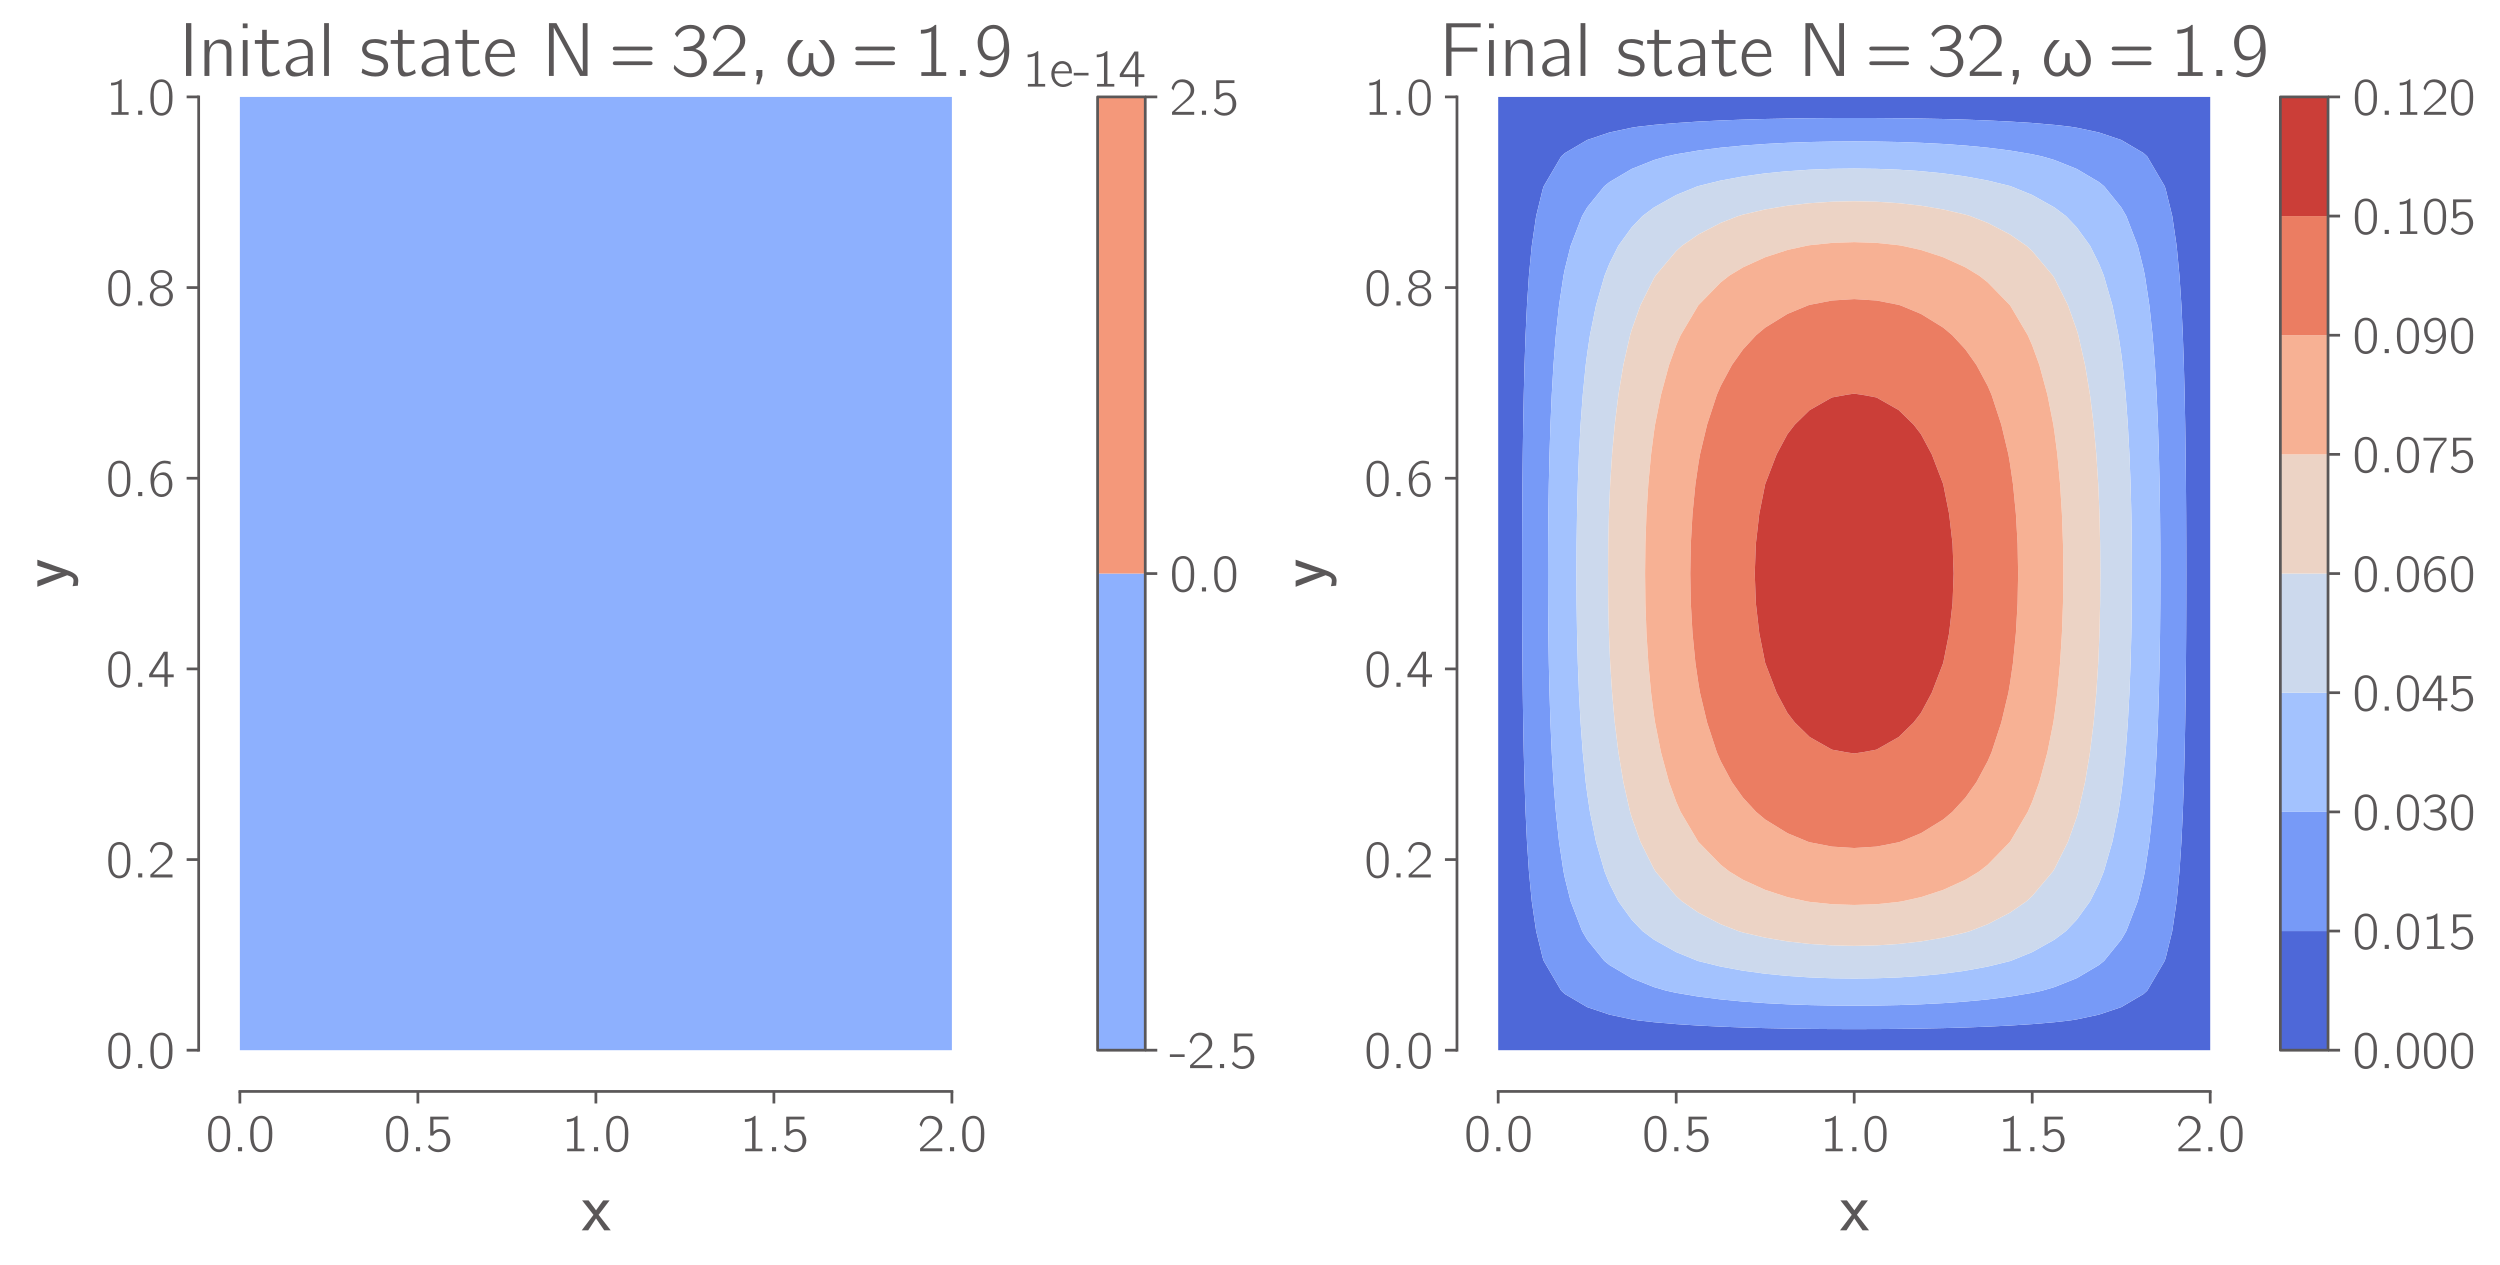 <?xml version="1.0" encoding="utf-8" standalone="no"?>
<!DOCTYPE svg PUBLIC "-//W3C//DTD SVG 1.1//EN"
  "http://www.w3.org/Graphics/SVG/1.1/DTD/svg11.dtd">
<svg xmlns:xlink="http://www.w3.org/1999/xlink" width="727.853pt" height="368.4pt" viewBox="0 0 727.853 368.4" xmlns="http://www.w3.org/2000/svg" version="1.1">
 <defs>
  <style type="text/css">*{stroke-linejoin: round; stroke-linecap: butt}</style>
 </defs>
 <g id="figure_1">
  <g id="patch_1">
   <path d="M 0 368.4 
L 727.853 368.4 
L 727.853 0 
L 0 0 
z
" style="fill: #ffffff"/>
  </g>
  <g id="axes_1">
   <g id="patch_2">
    <path d="M 69.839 305.758 
L 277.137 305.758 
L 277.137 28.212 
L 69.839 28.212 
z
" style="fill: #ffffff"/>
   </g>
   <g id="QuadContourSet_1">
    <path d="M 76.317 305.758 
L 82.795 305.758 
L 89.273 305.758 
L 95.751 305.758 
L 102.229 305.758 
L 108.707 305.758 
L 115.185 305.758 
L 121.664 305.758 
L 128.142 305.758 
L 134.62 305.758 
L 141.098 305.758 
L 147.576 305.758 
L 154.054 305.758 
L 160.532 305.758 
L 167.01 305.758 
L 173.488 305.758 
L 179.966 305.758 
L 186.444 305.758 
L 192.922 305.758 
L 199.4 305.758 
L 205.878 305.758 
L 212.356 305.758 
L 218.835 305.758 
L 225.313 305.758 
L 231.791 305.758 
L 238.269 305.758 
L 244.747 305.758 
L 251.225 305.758 
L 257.703 305.758 
L 264.181 305.758 
L 270.659 305.758 
L 277.137 305.758 
L 277.137 297.084 
L 277.137 288.411 
L 277.137 279.738 
L 277.137 271.064 
L 277.137 262.391 
L 277.137 253.718 
L 277.137 245.045 
L 277.137 236.371 
L 277.137 227.698 
L 277.137 219.025 
L 277.137 210.351 
L 277.137 201.678 
L 277.137 193.005 
L 277.137 184.331 
L 277.137 175.658 
L 277.137 166.985 
L 277.137 158.312 
L 277.137 149.638 
L 277.137 140.965 
L 277.137 132.292 
L 277.137 123.618 
L 277.137 114.945 
L 277.137 106.272 
L 277.137 97.598 
L 277.137 88.925 
L 277.137 80.252 
L 277.137 71.579 
L 277.137 62.905 
L 277.137 54.232 
L 277.137 45.559 
L 277.137 36.885 
L 277.137 28.212 
L 270.659 28.212 
L 264.181 28.212 
L 257.703 28.212 
L 251.225 28.212 
L 244.747 28.212 
L 238.269 28.212 
L 231.791 28.212 
L 225.313 28.212 
L 218.835 28.212 
L 212.356 28.212 
L 205.878 28.212 
L 199.4 28.212 
L 192.922 28.212 
L 186.444 28.212 
L 179.966 28.212 
L 173.488 28.212 
L 167.01 28.212 
L 160.532 28.212 
L 154.054 28.212 
L 147.576 28.212 
L 141.098 28.212 
L 134.62 28.212 
L 128.142 28.212 
L 121.664 28.212 
L 115.185 28.212 
L 108.707 28.212 
L 102.229 28.212 
L 95.751 28.212 
L 89.273 28.212 
L 82.795 28.212 
L 76.317 28.212 
L 69.839 28.212 
L 69.839 36.885 
L 69.839 45.559 
L 69.839 54.232 
L 69.839 62.905 
L 69.839 71.579 
L 69.839 80.252 
L 69.839 88.925 
L 69.839 97.598 
L 69.839 106.272 
L 69.839 114.945 
L 69.839 123.618 
L 69.839 132.292 
L 69.839 140.965 
L 69.839 149.638 
L 69.839 158.312 
L 69.839 166.985 
L 69.839 175.658 
L 69.839 184.331 
L 69.839 193.005 
L 69.839 201.678 
L 69.839 210.351 
L 69.839 219.025 
L 69.839 227.698 
L 69.839 236.371 
L 69.839 245.045 
L 69.839 253.718 
L 69.839 262.391 
L 69.839 271.064 
L 69.839 279.738 
L 69.839 288.411 
L 69.839 297.084 
L 69.839 305.758 
z
" clip-path="url(#p98682b52ab)" style="fill: #8db0fe"/>
    <path clip-path="url(#p98682b52ab)" style="fill: #f4987a"/>
   </g>
   <g id="matplotlib.axis_1">
    <g id="xtick_1">
     <g id="line2d_1">
      <defs>
       <path id="mce40c6f59f" d="M 0 0 
L 0 3.5 
" style="stroke: #5a5758; stroke-width: 0.8"/>
      </defs>
      <g>
       <use xlink:href="#mce40c6f59f" x="69.839" y="317.758" style="fill: #5a5758; stroke: #5a5758; stroke-width: 0.8"/>
      </g>
     </g>
     <g id="text_1">
      <!-- 0.0 -->
      <g style="fill: #5a5758" transform="translate(59.778 335.178) scale(0.15 -0.15)">
       <defs>
        <path id="CMUBright-Roman-30" d="M 333 1984 
L 333 2086 
Q 333 2291 339 2438 
Q 346 2586 371 2832 
Q 397 3078 461 3267 
Q 525 3456 621 3657 
Q 717 3859 880 4006 
Q 1043 4154 1261 4230 
Q 1446 4301 1677 4301 
Q 1856 4301 2025 4256 
Q 2195 4211 2380 4070 
Q 2566 3930 2704 3709 
Q 2842 3488 2931 3104 
Q 3021 2720 3021 2214 
Q 3021 1683 2982 1347 
Q 2944 1011 2803 685 
Q 2618 250 2307 70 
Q 1997 -109 1677 -109 
Q 1498 -109 1328 -64 
Q 1158 -19 972 121 
Q 787 262 649 483 
Q 512 704 422 1091 
Q 333 1478 333 1984 
z
M 742 2413 
Q 742 2374 745 2326 
Q 749 2278 749 2272 
L 749 2150 
Q 749 1779 758 1548 
Q 768 1318 838 1014 
Q 909 710 1037 538 
Q 1286 218 1677 218 
Q 2086 218 2330 557 
Q 2451 730 2518 1037 
Q 2586 1344 2595 1568 
Q 2605 1792 2605 2163 
L 2605 2272 
Q 2605 2278 2608 2323 
Q 2611 2368 2611 2406 
Q 2611 3302 2336 3661 
Q 2099 3981 1677 3981 
Q 1242 3981 1005 3642 
Q 742 3264 742 2413 
z
" transform="scale(0.016)"/>
        <path id="CMUBright-Roman-2e" d="M 678 0 
L 678 499 
L 1178 499 
L 1178 0 
L 678 0 
z
" transform="scale(0.016)"/>
       </defs>
       <use xlink:href="#CMUBright-Roman-30"/>
       <use xlink:href="#CMUBright-Roman-2e" x="52.5"/>
       <use xlink:href="#CMUBright-Roman-30" x="81.7"/>
      </g>
     </g>
    </g>
    <g id="xtick_2">
     <g id="line2d_2">
      <g>
       <use xlink:href="#mce40c6f59f" x="121.664" y="317.758" style="fill: #5a5758; stroke: #5a5758; stroke-width: 0.8"/>
      </g>
     </g>
     <g id="text_2">
      <!-- 0.5 -->
      <g style="fill: #5a5758" transform="translate(111.602 335.178) scale(0.15 -0.15)">
       <defs>
        <path id="CMUBright-Roman-35" d="M 301 518 
L 486 819 
Q 896 224 1581 224 
Q 1971 224 2268 473 
Q 2566 723 2566 1312 
Q 2566 1626 2489 1846 
Q 2413 2067 2285 2176 
Q 2157 2285 2032 2329 
Q 1907 2374 1773 2374 
Q 1210 2374 941 1901 
L 582 1901 
L 582 4192 
L 2797 4192 
L 2797 3853 
L 973 3853 
L 973 2381 
Q 1325 2701 1779 2701 
Q 2285 2701 2653 2291 
Q 3021 1882 3021 1306 
Q 3021 723 2601 307 
Q 2182 -109 1574 -109 
Q 813 -109 301 518 
z
" transform="scale(0.016)"/>
       </defs>
       <use xlink:href="#CMUBright-Roman-30"/>
       <use xlink:href="#CMUBright-Roman-2e" x="52.5"/>
       <use xlink:href="#CMUBright-Roman-35" x="81.7"/>
      </g>
     </g>
    </g>
    <g id="xtick_3">
     <g id="line2d_3">
      <g>
       <use xlink:href="#mce40c6f59f" x="173.488" y="317.758" style="fill: #5a5758; stroke: #5a5758; stroke-width: 0.8"/>
      </g>
     </g>
     <g id="text_3">
      <!-- 1.0 -->
      <g style="fill: #5a5758" transform="translate(163.427 335.178) scale(0.15 -0.15)">
       <defs>
        <path id="CMUBright-Roman-31" d="M 672 3558 
L 672 3885 
Q 1427 3885 1862 4301 
L 1965 4301 
L 1965 320 
L 2803 320 
L 2803 0 
L 710 0 
L 710 320 
L 1549 320 
L 1549 3744 
Q 1178 3558 672 3558 
z
" transform="scale(0.016)"/>
       </defs>
       <use xlink:href="#CMUBright-Roman-31"/>
       <use xlink:href="#CMUBright-Roman-2e" x="52.5"/>
       <use xlink:href="#CMUBright-Roman-30" x="81.7"/>
      </g>
     </g>
    </g>
    <g id="xtick_4">
     <g id="line2d_4">
      <g>
       <use xlink:href="#mce40c6f59f" x="225.313" y="317.758" style="fill: #5a5758; stroke: #5a5758; stroke-width: 0.8"/>
      </g>
     </g>
     <g id="text_4">
      <!-- 1.5 -->
      <g style="fill: #5a5758" transform="translate(215.251 335.178) scale(0.15 -0.15)">
       <use xlink:href="#CMUBright-Roman-31"/>
       <use xlink:href="#CMUBright-Roman-2e" x="52.5"/>
       <use xlink:href="#CMUBright-Roman-35" x="81.7"/>
      </g>
     </g>
    </g>
    <g id="xtick_5">
     <g id="line2d_5">
      <g>
       <use xlink:href="#mce40c6f59f" x="277.137" y="317.758" style="fill: #5a5758; stroke: #5a5758; stroke-width: 0.8"/>
      </g>
     </g>
     <g id="text_5">
      <!-- 2.0 -->
      <g style="fill: #5a5758" transform="translate(267.076 335.178) scale(0.15 -0.15)">
       <defs>
        <path id="CMUBright-Roman-32" d="M 275 3226 
Q 595 4301 1587 4301 
L 1594 4301 
Q 2214 4294 2617 3923 
Q 3021 3552 3021 2989 
Q 3021 2746 2937 2531 
Q 2854 2317 2668 2115 
Q 2483 1914 2384 1821 
Q 2285 1728 2061 1549 
Q 1754 1299 1642 1203 
Q 1530 1107 698 358 
L 3021 358 
L 3021 0 
L 333 0 
L 333 339 
L 1683 1562 
Q 2144 1965 2368 2278 
Q 2592 2592 2592 2982 
Q 2592 3418 2278 3690 
Q 1965 3962 1498 3962 
Q 1069 3962 854 3693 
Q 640 3424 512 2938 
L 275 3226 
z
" transform="scale(0.016)"/>
       </defs>
       <use xlink:href="#CMUBright-Roman-32"/>
       <use xlink:href="#CMUBright-Roman-2e" x="52.5"/>
       <use xlink:href="#CMUBright-Roman-30" x="81.7"/>
      </g>
     </g>
    </g>
    <g id="text_6">
     <!-- x -->
     <g style="fill: #5a5758" transform="translate(169.366 358.193) scale(0.18 -0.18)">
      <defs>
       <path id="CMUBright-SemiBold-78" d="M 0 0 
L 1184 1562 
L 1184 1568 
L 38 3021 
L 698 3021 
L 1446 2022 
L 2163 3021 
L 2816 3021 
L 1709 1568 
L 1709 1562 
L 2931 0 
L 2272 0 
L 1446 1197 
L 1440 1197 
L 653 0 
L 0 0 
z
" transform="scale(0.016)"/>
      </defs>
      <use xlink:href="#CMUBright-SemiBold-78"/>
     </g>
    </g>
   </g>
   <g id="matplotlib.axis_2">
    <g id="ytick_1">
     <g id="line2d_6">
      <defs>
       <path id="m5db0a08908" d="M 0 0 
L -3.5 0 
" style="stroke: #5a5758; stroke-width: 0.8"/>
      </defs>
      <g>
       <use xlink:href="#m5db0a08908" x="57.839" y="305.758" style="fill: #5a5758; stroke: #5a5758; stroke-width: 0.8"/>
      </g>
     </g>
     <g id="text_7">
      <!-- 0.0 -->
      <g style="fill: #5a5758" transform="translate(30.717 310.968) scale(0.15 -0.15)">
       <use xlink:href="#CMUBright-Roman-30"/>
       <use xlink:href="#CMUBright-Roman-2e" x="52.5"/>
       <use xlink:href="#CMUBright-Roman-30" x="81.7"/>
      </g>
     </g>
    </g>
    <g id="ytick_2">
     <g id="line2d_7">
      <g>
       <use xlink:href="#m5db0a08908" x="57.839" y="250.249" style="fill: #5a5758; stroke: #5a5758; stroke-width: 0.8"/>
      </g>
     </g>
     <g id="text_8">
      <!-- 0.2 -->
      <g style="fill: #5a5758" transform="translate(30.717 255.459) scale(0.15 -0.15)">
       <use xlink:href="#CMUBright-Roman-30"/>
       <use xlink:href="#CMUBright-Roman-2e" x="52.5"/>
       <use xlink:href="#CMUBright-Roman-32" x="81.7"/>
      </g>
     </g>
    </g>
    <g id="ytick_3">
     <g id="line2d_8">
      <g>
       <use xlink:href="#m5db0a08908" x="57.839" y="194.739" style="fill: #5a5758; stroke: #5a5758; stroke-width: 0.8"/>
      </g>
     </g>
     <g id="text_9">
      <!-- 0.4 -->
      <g style="fill: #5a5758" transform="translate(30.717 199.95) scale(0.15 -0.15)">
       <defs>
        <path id="CMUBright-Roman-34" d="M 186 1158 
L 186 1504 
L 1952 4250 
L 2438 4250 
L 2438 1498 
L 3168 1498 
L 3168 1158 
L 2438 1158 
L 2438 0 
L 2035 0 
L 2035 1158 
L 186 1158 
z
M 602 1498 
L 2054 1498 
L 2054 3885 
Q 1971 3667 1606 3085 
L 602 1498 
z
" transform="scale(0.016)"/>
       </defs>
       <use xlink:href="#CMUBright-Roman-30"/>
       <use xlink:href="#CMUBright-Roman-2e" x="52.5"/>
       <use xlink:href="#CMUBright-Roman-34" x="81.7"/>
      </g>
     </g>
    </g>
    <g id="ytick_4">
     <g id="line2d_9">
      <g>
       <use xlink:href="#m5db0a08908" x="57.839" y="139.23" style="fill: #5a5758; stroke: #5a5758; stroke-width: 0.8"/>
      </g>
     </g>
     <g id="text_10">
      <!-- 0.6 -->
      <g style="fill: #5a5758" transform="translate(30.717 144.441) scale(0.15 -0.15)">
       <defs>
        <path id="CMUBright-Roman-36" d="M 346 2061 
Q 346 3072 864 3686 
Q 1382 4301 2074 4301 
L 2086 4301 
Q 2426 4301 2797 4179 
L 2797 3846 
Q 2374 3981 2074 3981 
L 2061 3981 
Q 1478 3981 1123 3491 
Q 768 3002 768 2208 
Q 768 2195 771 2166 
Q 774 2138 774 2125 
Q 928 2445 1238 2665 
Q 1549 2886 1952 2886 
Q 2387 2886 2682 2483 
Q 3008 2029 3008 1408 
Q 3008 768 2618 326 
Q 2240 -109 1690 -109 
Q 1510 -109 1340 -57 
Q 1171 -6 985 141 
Q 800 288 662 521 
Q 525 755 435 1152 
Q 346 1549 346 2061 
z
M 794 1389 
Q 813 1171 854 1004 
Q 896 838 985 643 
Q 1075 448 1254 336 
Q 1434 224 1690 224 
Q 2138 224 2381 550 
Q 2515 736 2550 921 
Q 2586 1107 2586 1434 
Q 2586 1645 2573 1776 
Q 2560 1907 2480 2089 
Q 2400 2272 2253 2400 
Q 2054 2566 1728 2566 
Q 1325 2566 1062 2265 
Q 800 1965 800 1555 
Q 800 1440 806 1389 
L 794 1389 
z
" transform="scale(0.016)"/>
       </defs>
       <use xlink:href="#CMUBright-Roman-30"/>
       <use xlink:href="#CMUBright-Roman-2e" x="52.5"/>
       <use xlink:href="#CMUBright-Roman-36" x="81.7"/>
      </g>
     </g>
    </g>
    <g id="ytick_5">
     <g id="line2d_10">
      <g>
       <use xlink:href="#m5db0a08908" x="57.839" y="83.721" style="fill: #5a5758; stroke: #5a5758; stroke-width: 0.8"/>
      </g>
     </g>
     <g id="text_11">
      <!-- 0.8 -->
      <g style="fill: #5a5758" transform="translate(30.717 88.932) scale(0.15 -0.15)">
       <defs>
        <path id="CMUBright-Roman-38" d="M 275 1158 
Q 275 1517 518 1817 
Q 762 2118 1248 2266 
Q 909 2349 640 2598 
Q 371 2848 371 3206 
Q 371 3642 745 3971 
Q 1120 4301 1677 4301 
Q 2221 4301 2601 3981 
Q 2982 3661 2982 3213 
Q 2982 2918 2787 2684 
Q 2592 2451 2285 2323 
L 2099 2266 
Q 2464 2176 2768 1885 
Q 3072 1594 3072 1158 
Q 3072 646 2665 268 
Q 2259 -109 1670 -109 
Q 1075 -109 675 275 
Q 275 659 275 1158 
z
M 698 1158 
Q 698 704 970 464 
Q 1242 224 1670 224 
Q 2118 224 2384 470 
Q 2650 717 2650 1165 
Q 2650 1619 2371 1862 
Q 2093 2106 1670 2106 
Q 1280 2106 989 1878 
Q 698 1651 698 1158 
z
M 755 3206 
Q 755 2886 982 2656 
Q 1210 2426 1670 2426 
Q 2093 2426 2342 2634 
Q 2592 2842 2592 3206 
Q 2592 3507 2387 3744 
Q 2182 3981 1683 3981 
Q 1171 3981 963 3744 
Q 755 3507 755 3206 
z
" transform="scale(0.016)"/>
       </defs>
       <use xlink:href="#CMUBright-Roman-30"/>
       <use xlink:href="#CMUBright-Roman-2e" x="52.5"/>
       <use xlink:href="#CMUBright-Roman-38" x="81.7"/>
      </g>
     </g>
    </g>
    <g id="ytick_6">
     <g id="line2d_11">
      <g>
       <use xlink:href="#m5db0a08908" x="57.839" y="28.212" style="fill: #5a5758; stroke: #5a5758; stroke-width: 0.8"/>
      </g>
     </g>
     <g id="text_12">
      <!-- 1.0 -->
      <g style="fill: #5a5758" transform="translate(30.717 33.422) scale(0.15 -0.15)">
       <use xlink:href="#CMUBright-Roman-31"/>
       <use xlink:href="#CMUBright-Roman-2e" x="52.5"/>
       <use xlink:href="#CMUBright-Roman-30" x="81.7"/>
      </g>
     </g>
    </g>
    <g id="text_13">
     <!-- y -->
     <g style="fill: #5a5758" transform="translate(19.567 171.107) rotate(-90) scale(0.18 -0.18)">
      <defs>
       <path id="CMUBright-SemiBold-79" d="M 90 3021 
L 704 3021 
Q 1344 1344 1440 979 
Q 1485 787 1510 614 
Q 1536 979 2138 2733 
Q 2208 2925 2240 3021 
L 2835 3021 
L 1722 -128 
Q 1562 -576 1331 -848 
Q 1101 -1120 685 -1120 
Q 538 -1120 205 -1075 
L 154 -544 
Q 480 -640 691 -640 
Q 749 -640 797 -630 
Q 845 -621 883 -608 
Q 922 -595 960 -563 
Q 998 -531 1020 -512 
Q 1043 -493 1075 -441 
Q 1107 -390 1120 -368 
Q 1133 -346 1158 -282 
Q 1184 -218 1193 -195 
Q 1203 -173 1228 -96 
Q 1254 -19 1261 0 
L 90 3021 
z
" transform="scale(0.016)"/>
      </defs>
      <use xlink:href="#CMUBright-SemiBold-79"/>
     </g>
    </g>
   </g>
   <g id="patch_3">
    <path d="M 57.839 305.758 
L 57.839 28.212 
" style="fill: none; stroke: #5a5758; stroke-width: 0.8; stroke-linejoin: miter; stroke-linecap: square"/>
   </g>
   <g id="patch_4">
    <path d="M 69.839 317.758 
L 277.137 317.758 
" style="fill: none; stroke: #5a5758; stroke-width: 0.8; stroke-linejoin: miter; stroke-linecap: square"/>
   </g>
   <g id="text_14">
    <!-- Inital state $N=32, \omega=1.9$ -->
    <g style="fill: #5a5758" transform="translate(51.988 22.212) scale(0.216 -0.216)">
     <defs>
      <path id="CMUBright-Roman-49" d="M 627 0 
L 627 4448 
L 1075 4448 
L 1075 0 
L 627 0 
z
" transform="scale(0.016)"/>
      <path id="CMUBright-Roman-6e" d="M 512 0 
L 512 3021 
L 909 3021 
L 909 2400 
Q 1030 2682 1273 2877 
Q 1517 3072 1869 3072 
Q 2125 3072 2307 2992 
Q 2490 2912 2579 2809 
Q 2669 2707 2720 2540 
Q 2771 2374 2777 2272 
Q 2784 2170 2784 2016 
L 2784 0 
L 2374 0 
L 2374 1990 
Q 2374 2106 2371 2176 
Q 2368 2246 2329 2368 
Q 2291 2490 2220 2563 
Q 2150 2637 2006 2694 
Q 1862 2752 1658 2752 
Q 1370 2752 1149 2518 
Q 928 2285 928 1677 
L 928 0 
L 512 0 
z
" transform="scale(0.016)"/>
      <path id="CMUBright-Roman-69" d="M 509 4019 
L 509 4422 
L 912 4422 
L 912 4019 
L 509 4019 
z
M 512 0 
L 512 3021 
L 915 3021 
L 915 0 
L 512 0 
z
" transform="scale(0.016)"/>
      <path id="CMUBright-Roman-74" d="M 122 2701 
L 122 3021 
L 736 3021 
L 736 3885 
L 1126 3885 
L 1126 3021 
L 2118 3021 
L 2118 2701 
L 1126 2701 
L 1126 883 
Q 1126 282 1491 282 
Q 1568 282 1638 291 
Q 1709 301 1769 323 
Q 1830 346 1878 365 
Q 1926 384 1974 416 
Q 2022 448 2048 464 
Q 2074 480 2109 512 
Q 2144 544 2150 544 
L 2234 230 
Q 1779 -51 1261 -51 
Q 730 -51 730 838 
L 730 2701 
L 122 2701 
z
" transform="scale(0.016)"/>
      <path id="CMUBright-Roman-61" d="M 352 736 
Q 352 896 435 1046 
Q 518 1197 707 1347 
Q 896 1498 1283 1590 
Q 1670 1683 2214 1696 
L 2214 1965 
Q 2214 2381 2042 2579 
Q 1856 2803 1568 2803 
Q 1331 2803 1107 2736 
Q 883 2669 809 2624 
Q 736 2579 557 2470 
L 525 2829 
Q 1043 3104 1574 3104 
Q 2054 3104 2326 2806 
Q 2598 2509 2624 2144 
L 2630 1926 
L 2630 0 
L 2227 0 
L 2227 442 
Q 1830 -51 1107 -51 
L 1062 -51 
Q 710 -51 531 205 
Q 352 461 352 736 
z
M 749 749 
Q 749 518 950 393 
Q 1152 269 1408 269 
Q 1523 269 1644 297 
Q 1766 326 1904 390 
Q 2042 454 2128 595 
Q 2214 736 2214 928 
L 2214 1498 
Q 1568 1491 1158 1286 
Q 749 1082 749 749 
z
" transform="scale(0.016)"/>
      <path id="CMUBright-Roman-6c" d="M 512 0 
L 512 4448 
L 915 4448 
L 915 0 
L 512 0 
z
" transform="scale(0.016)"/>
      <path id="CMUBright-Roman-20" transform="scale(0.016)"/>
      <path id="CMUBright-Roman-73" d="M 186 250 
L 250 621 
Q 787 282 1325 282 
Q 1715 282 1881 442 
Q 2048 602 2048 806 
Q 2048 998 1910 1120 
Q 1773 1242 1606 1299 
Q 1536 1318 1235 1372 
Q 934 1427 726 1523 
Q 518 1619 371 1818 
Q 224 2022 224 2253 
Q 224 2400 272 2531 
Q 320 2662 429 2800 
Q 538 2938 765 3021 
Q 992 3104 1312 3104 
L 1331 3104 
Q 1818 3104 2304 2886 
L 2240 2534 
Q 1747 2784 1267 2784 
Q 890 2784 742 2633 
Q 595 2483 595 2304 
Q 595 2163 697 2038 
Q 800 1914 998 1856 
Q 1037 1843 1344 1782 
Q 1651 1722 1760 1683 
Q 2029 1587 2224 1372 
Q 2419 1158 2419 845 
Q 2419 499 2172 224 
Q 1926 -51 1331 -51 
Q 736 -51 186 250 
z
" transform="scale(0.016)"/>
      <path id="CMUBright-Roman-65" d="M 269 1536 
Q 269 2163 646 2630 
Q 1024 3098 1587 3098 
Q 1786 3098 1968 3037 
Q 2150 2976 2342 2829 
Q 2534 2682 2652 2365 
Q 2771 2048 2771 1600 
L 653 1600 
L 653 1549 
Q 653 966 966 617 
Q 1280 269 1690 269 
Q 2234 269 2726 710 
L 2758 358 
Q 2266 -51 1690 -51 
Q 1101 -51 685 406 
Q 269 864 269 1536 
z
M 685 1856 
L 2426 1856 
Q 2381 2342 2134 2560 
Q 1888 2778 1587 2778 
Q 1261 2778 1008 2515 
Q 755 2253 685 1856 
z
" transform="scale(0.016)"/>
      <path id="CMUBright-Roman-4e" d="M 640 0 
L 640 4448 
L 1267 4448 
L 3488 371 
L 3488 4448 
L 3891 4448 
L 3891 0 
L 3264 0 
L 1043 4077 
L 1043 0 
L 640 0 
z
" transform="scale(0.016)"/>
      <path id="CMUBright-Roman-3d" d="M 378 1062 
Q 378 1229 576 1229 
L 3533 1229 
Q 3725 1222 3725 1062 
Q 3725 909 3514 909 
L 589 909 
Q 378 909 378 1062 
z
M 378 2304 
Q 378 2470 582 2470 
L 3533 2470 
Q 3725 2464 3725 2304 
Q 3725 2150 3514 2150 
L 589 2150 
Q 378 2150 378 2304 
z
" transform="scale(0.016)"/>
      <path id="CMUBright-Roman-33" d="M 282 653 
Q 282 666 285 685 
Q 288 704 304 774 
Q 320 845 339 941 
Q 557 640 861 464 
Q 1165 288 1341 256 
Q 1517 224 1683 224 
Q 2112 224 2368 486 
Q 2624 749 2624 1165 
Q 2624 1574 2381 1824 
Q 2138 2074 1773 2099 
L 1555 2106 
L 1114 2106 
L 1114 2426 
Q 1709 2470 1862 2528 
Q 2099 2618 2281 2838 
Q 2464 3059 2464 3360 
Q 2464 3642 2256 3811 
Q 2048 3981 1702 3981 
Q 973 3981 570 3258 
L 371 3539 
Q 845 4301 1702 4301 
Q 2202 4301 2544 4025 
Q 2886 3750 2886 3360 
Q 2886 3059 2704 2761 
Q 2522 2464 2106 2272 
Q 2579 2144 2825 1833 
Q 3072 1523 3072 1158 
Q 3072 666 2685 278 
Q 2298 -109 1690 -109 
Q 1402 -109 1126 -9 
Q 851 90 675 221 
Q 499 352 390 473 
Q 282 595 282 653 
z
" transform="scale(0.016)"/>
      <path id="CMUBright-Roman-2c" d="M 678 0 
L 678 499 
L 1184 499 
L 1184 186 
L 1178 0 
L 934 -710 
L 678 -710 
L 832 0 
L 678 0 
z
" transform="scale(0.016)"/>
      <path id="CMUBright-Roman-3c9" d="M 262 1286 
Q 262 2182 1107 3021 
L 1600 3021 
Q 1178 2573 1018 2330 
Q 678 1805 678 1280 
Q 678 851 867 566 
Q 1056 282 1357 282 
Q 1619 282 1833 531 
Q 2048 781 2048 1344 
L 2048 1920 
L 2426 1920 
L 2426 1344 
Q 2426 781 2640 531 
Q 2854 282 3117 282 
Q 3418 282 3606 566 
Q 3795 851 3795 1280 
Q 3795 1632 3628 1993 
Q 3462 2355 3305 2544 
Q 3149 2733 2931 2963 
Q 2893 3002 2874 3021 
L 3366 3021 
Q 4211 2182 4211 1286 
Q 4211 742 3900 345 
Q 3590 -51 3117 -51 
Q 2586 -51 2234 525 
Q 1933 -51 1357 -51 
Q 883 -51 572 345 
Q 262 742 262 1286 
z
" transform="scale(0.016)"/>
      <path id="CMUBright-Roman-39" d="M 346 2803 
Q 346 3443 768 3885 
Q 1158 4301 1696 4301 
Q 1875 4301 2038 4253 
Q 2202 4205 2384 4061 
Q 2566 3917 2700 3686 
Q 2835 3456 2921 3053 
Q 3008 2650 3008 2125 
Q 3008 1171 2537 531 
Q 2067 -109 1382 -109 
Q 909 -109 486 186 
L 653 480 
L 723 435 
Q 794 384 838 358 
Q 883 333 969 297 
Q 1056 262 1158 243 
Q 1261 224 1376 224 
Q 1690 224 1933 381 
Q 2176 538 2313 797 
Q 2451 1056 2518 1357 
Q 2586 1658 2586 1984 
L 2586 2074 
Q 2438 1754 2121 1530 
Q 1805 1306 1402 1306 
Q 973 1306 678 1709 
Q 346 2157 346 2803 
z
M 768 2656 
Q 768 2240 966 1936 
Q 1165 1632 1632 1632 
Q 2035 1632 2297 1936 
Q 2560 2240 2560 2656 
Q 2560 2752 2554 2803 
L 2566 2803 
Q 2522 3462 2272 3721 
Q 2022 3981 1696 3981 
Q 1242 3981 986 3648 
Q 768 3366 768 2822 
L 768 2656 
z
" transform="scale(0.016)"/>
     </defs>
     <use xlink:href="#CMUBright-Roman-49" transform="translate(0 0.5)"/>
     <use xlink:href="#CMUBright-Roman-6e" transform="translate(26.7 0.5)"/>
     <use xlink:href="#CMUBright-Roman-69" transform="translate(78.4 0.5)"/>
     <use xlink:href="#CMUBright-Roman-74" transform="translate(100.9 0.5)"/>
     <use xlink:href="#CMUBright-Roman-61" transform="translate(138.8 0.5)"/>
     <use xlink:href="#CMUBright-Roman-6c" transform="translate(188 0.5)"/>
     <use xlink:href="#CMUBright-Roman-20" transform="translate(210.5 0.5)"/>
     <use xlink:href="#CMUBright-Roman-73" transform="translate(243.8 0.5)"/>
     <use xlink:href="#CMUBright-Roman-74" transform="translate(284 0.5)"/>
     <use xlink:href="#CMUBright-Roman-61" transform="translate(321.9 0.5)"/>
     <use xlink:href="#CMUBright-Roman-74" transform="translate(371.1 0.5)"/>
     <use xlink:href="#CMUBright-Roman-65" transform="translate(409 0.5)"/>
     <use xlink:href="#CMUBright-Roman-20" transform="translate(455.7 0.5)"/>
     <use xlink:href="#CMUBright-Roman-4e" transform="translate(489 0.5)"/>
     <use xlink:href="#CMUBright-Roman-3d" transform="translate(579.282 0.5)"/>
     <use xlink:href="#CMUBright-Roman-33" transform="translate(662.965 0.5)"/>
     <use xlink:href="#CMUBright-Roman-32" transform="translate(715.465 0.5)"/>
     <use xlink:href="#CMUBright-Roman-2c" transform="translate(767.965 0.5)"/>
     <use xlink:href="#CMUBright-Roman-3c9" transform="translate(816.647 0.5)"/>
     <use xlink:href="#CMUBright-Roman-3d" transform="translate(906.13 0.5)"/>
     <use xlink:href="#CMUBright-Roman-31" transform="translate(989.812 0.5)"/>
     <use xlink:href="#CMUBright-Roman-2e" transform="translate(1042.312 0.5)"/>
     <use xlink:href="#CMUBright-Roman-39" transform="translate(1071.512 0.5)"/>
    </g>
   </g>
  </g>
  <g id="axes_2">
   <g id="patch_5">
    <path d="M 436.185 305.758 
L 643.483 305.758 
L 643.483 28.212 
L 436.185 28.212 
z
" style="fill: #ffffff"/>
   </g>
   <g id="QuadContourSet_2">
    <path d="M 442.663 305.758 
L 449.141 305.758 
L 455.619 305.758 
L 462.098 305.758 
L 468.576 305.758 
L 475.054 305.758 
L 481.532 305.758 
L 488.01 305.758 
L 494.488 305.758 
L 500.966 305.758 
L 507.444 305.758 
L 513.922 305.758 
L 520.4 305.758 
L 526.878 305.758 
L 533.356 305.758 
L 539.834 305.758 
L 546.312 305.758 
L 552.79 305.758 
L 559.269 305.758 
L 565.747 305.758 
L 572.225 305.758 
L 578.703 305.758 
L 585.181 305.758 
L 591.659 305.758 
L 598.137 305.758 
L 604.615 305.758 
L 611.093 305.758 
L 617.571 305.758 
L 624.049 305.758 
L 630.527 305.758 
L 637.005 305.758 
L 643.483 305.758 
L 643.483 297.084 
L 643.483 288.411 
L 643.483 279.738 
L 643.483 271.064 
L 643.483 262.391 
L 643.483 253.718 
L 643.483 245.045 
L 643.483 236.371 
L 643.483 227.698 
L 643.483 219.025 
L 643.483 210.351 
L 643.483 201.678 
L 643.483 193.005 
L 643.483 184.331 
L 643.483 175.658 
L 643.483 166.985 
L 643.483 158.312 
L 643.483 149.638 
L 643.483 140.965 
L 643.483 132.292 
L 643.483 123.618 
L 643.483 114.945 
L 643.483 106.272 
L 643.483 97.598 
L 643.483 88.925 
L 643.483 80.252 
L 643.483 71.579 
L 643.483 62.905 
L 643.483 54.232 
L 643.483 45.559 
L 643.483 36.885 
L 643.483 28.212 
L 637.005 28.212 
L 630.527 28.212 
L 624.049 28.212 
L 617.571 28.212 
L 611.093 28.212 
L 604.615 28.212 
L 598.137 28.212 
L 591.659 28.212 
L 585.181 28.212 
L 578.703 28.212 
L 572.225 28.212 
L 565.747 28.212 
L 559.269 28.212 
L 552.79 28.212 
L 546.312 28.212 
L 539.834 28.212 
L 533.356 28.212 
L 526.878 28.212 
L 520.4 28.212 
L 513.922 28.212 
L 507.444 28.212 
L 500.966 28.212 
L 494.488 28.212 
L 488.01 28.212 
L 481.532 28.212 
L 475.054 28.212 
L 468.576 28.212 
L 462.098 28.212 
L 455.619 28.212 
L 449.141 28.212 
L 442.663 28.212 
L 436.185 28.212 
L 436.185 36.885 
L 436.185 45.559 
L 436.185 54.232 
L 436.185 62.905 
L 436.185 71.579 
L 436.185 80.252 
L 436.185 88.925 
L 436.185 97.598 
L 436.185 106.272 
L 436.185 114.945 
L 436.185 123.618 
L 436.185 132.292 
L 436.185 140.965 
L 436.185 149.638 
L 436.185 158.312 
L 436.185 166.985 
L 436.185 175.658 
L 436.185 184.331 
L 436.185 193.005 
L 436.185 201.678 
L 436.185 210.351 
L 436.185 219.025 
L 436.185 227.698 
L 436.185 236.371 
L 436.185 245.045 
L 436.185 253.718 
L 436.185 262.391 
L 436.185 271.064 
L 436.185 279.738 
L 436.185 288.411 
L 436.185 297.084 
L 436.185 305.758 
z
M 476.944 297.084 
L 475.054 296.787 
L 468.576 295.399 
L 462.098 293.22 
L 455.619 289.412 
L 454.516 288.411 
L 449.429 279.738 
L 449.141 278.864 
L 447.232 271.064 
L 445.958 262.391 
L 445.131 253.718 
L 444.56 245.045 
L 444.15 236.371 
L 443.849 227.698 
L 443.625 219.025 
L 443.458 210.351 
L 443.334 201.678 
L 443.245 193.005 
L 443.185 184.331 
L 443.151 175.658 
L 443.14 166.985 
L 443.151 158.312 
L 443.185 149.638 
L 443.245 140.965 
L 443.334 132.292 
L 443.458 123.618 
L 443.625 114.945 
L 443.849 106.272 
L 444.15 97.598 
L 444.56 88.925 
L 445.131 80.252 
L 445.958 71.579 
L 447.232 62.905 
L 449.141 55.105 
L 449.429 54.232 
L 454.516 45.559 
L 455.619 44.557 
L 462.098 40.749 
L 468.576 38.571 
L 475.054 37.183 
L 476.944 36.885 
L 481.532 36.363 
L 488.01 35.807 
L 494.488 35.388 
L 500.966 35.07 
L 507.444 34.826 
L 513.922 34.643 
L 520.4 34.509 
L 526.878 34.417 
L 533.356 34.364 
L 539.834 34.346 
L 546.312 34.364 
L 552.79 34.417 
L 559.269 34.509 
L 565.747 34.643 
L 572.225 34.826 
L 578.703 35.07 
L 585.181 35.388 
L 591.659 35.807 
L 598.137 36.363 
L 602.725 36.885 
L 604.615 37.183 
L 611.093 38.571 
L 617.571 40.749 
L 624.049 44.557 
L 625.152 45.559 
L 630.24 54.232 
L 630.527 55.105 
L 632.437 62.905 
L 633.71 71.579 
L 634.537 80.252 
L 635.109 88.925 
L 635.518 97.598 
L 635.819 106.272 
L 636.043 114.945 
L 636.211 123.618 
L 636.335 132.292 
L 636.423 140.965 
L 636.483 149.638 
L 636.518 158.312 
L 636.529 166.985 
L 636.518 175.658 
L 636.483 184.331 
L 636.423 193.005 
L 636.335 201.678 
L 636.211 210.351 
L 636.043 219.025 
L 635.819 227.698 
L 635.518 236.371 
L 635.109 245.045 
L 634.537 253.718 
L 633.71 262.391 
L 632.437 271.064 
L 630.527 278.864 
L 630.24 279.738 
L 625.152 288.411 
L 624.049 289.412 
L 617.571 293.22 
L 611.093 295.399 
L 604.615 296.787 
L 602.725 297.084 
L 598.137 297.607 
L 591.659 298.163 
L 585.181 298.581 
L 578.703 298.9 
L 572.225 299.144 
L 565.747 299.327 
L 559.269 299.461 
L 552.79 299.553 
L 546.312 299.606 
L 539.834 299.623 
L 533.356 299.606 
L 526.878 299.553 
L 520.4 299.461 
L 513.922 299.327 
L 507.444 299.144 
L 500.966 298.9 
L 494.488 298.581 
L 488.01 298.163 
L 481.532 297.607 
z
" clip-path="url(#p6d12f1f64d)" style="fill: #4e68d8"/>
    <path d="M 481.532 297.607 
L 488.01 298.163 
L 494.488 298.581 
L 500.966 298.9 
L 507.444 299.144 
L 513.922 299.327 
L 520.4 299.461 
L 526.878 299.553 
L 533.356 299.606 
L 539.834 299.623 
L 546.312 299.606 
L 552.79 299.553 
L 559.269 299.461 
L 565.747 299.327 
L 572.225 299.144 
L 578.703 298.9 
L 585.181 298.581 
L 591.659 298.163 
L 598.137 297.607 
L 602.725 297.084 
L 604.615 296.787 
L 611.093 295.399 
L 617.571 293.22 
L 624.049 289.412 
L 625.152 288.411 
L 630.24 279.738 
L 630.527 278.864 
L 632.437 271.064 
L 633.71 262.391 
L 634.537 253.718 
L 635.109 245.045 
L 635.518 236.371 
L 635.819 227.698 
L 636.043 219.025 
L 636.211 210.351 
L 636.335 201.678 
L 636.423 193.005 
L 636.483 184.331 
L 636.518 175.658 
L 636.529 166.985 
L 636.518 158.312 
L 636.483 149.638 
L 636.423 140.965 
L 636.335 132.292 
L 636.211 123.618 
L 636.043 114.945 
L 635.819 106.272 
L 635.518 97.598 
L 635.109 88.925 
L 634.537 80.252 
L 633.71 71.579 
L 632.437 62.905 
L 630.527 55.105 
L 630.24 54.232 
L 625.152 45.559 
L 624.049 44.557 
L 617.571 40.749 
L 611.093 38.571 
L 604.615 37.183 
L 602.725 36.885 
L 598.137 36.363 
L 591.659 35.807 
L 585.181 35.388 
L 578.703 35.07 
L 572.225 34.826 
L 565.747 34.643 
L 559.269 34.509 
L 552.79 34.417 
L 546.312 34.364 
L 539.834 34.346 
L 533.356 34.364 
L 526.878 34.417 
L 520.4 34.509 
L 513.922 34.643 
L 507.444 34.826 
L 500.966 35.07 
L 494.488 35.388 
L 488.01 35.807 
L 481.532 36.363 
L 476.944 36.885 
L 475.054 37.183 
L 468.576 38.571 
L 462.098 40.749 
L 455.619 44.557 
L 454.516 45.559 
L 449.429 54.232 
L 449.141 55.105 
L 447.232 62.905 
L 445.958 71.579 
L 445.131 80.252 
L 444.56 88.925 
L 444.15 97.598 
L 443.849 106.272 
L 443.625 114.945 
L 443.458 123.618 
L 443.334 132.292 
L 443.245 140.965 
L 443.185 149.638 
L 443.151 158.312 
L 443.14 166.985 
L 443.151 175.658 
L 443.185 184.331 
L 443.245 193.005 
L 443.334 201.678 
L 443.458 210.351 
L 443.625 219.025 
L 443.849 227.698 
L 444.15 236.371 
L 444.56 245.045 
L 445.131 253.718 
L 445.958 262.391 
L 447.232 271.064 
L 449.141 278.864 
L 449.429 279.738 
L 454.516 288.411 
L 455.619 289.412 
L 462.098 293.22 
L 468.576 295.399 
L 475.054 296.787 
L 476.944 297.084 
z
M 485.053 288.411 
L 481.532 287.376 
L 475.054 284.789 
L 468.576 280.958 
L 467.067 279.738 
L 462.098 273.598 
L 460.616 271.064 
L 457.276 262.391 
L 455.619 255.752 
L 455.202 253.718 
L 453.894 245.045 
L 452.962 236.371 
L 452.28 227.698 
L 451.774 219.025 
L 451.398 210.351 
L 451.121 201.678 
L 450.922 193.005 
L 450.788 184.331 
L 450.711 175.658 
L 450.686 166.985 
L 450.711 158.312 
L 450.788 149.638 
L 450.922 140.965 
L 451.121 132.292 
L 451.398 123.618 
L 451.774 114.945 
L 452.28 106.272 
L 452.962 97.598 
L 453.894 88.925 
L 455.202 80.252 
L 455.619 78.218 
L 457.276 71.579 
L 460.616 62.905 
L 462.098 60.372 
L 467.067 54.232 
L 468.576 53.012 
L 475.054 49.181 
L 481.532 46.593 
L 485.053 45.559 
L 488.01 44.914 
L 494.488 43.821 
L 500.966 42.999 
L 507.444 42.378 
L 513.922 41.914 
L 520.4 41.578 
L 526.878 41.349 
L 533.356 41.216 
L 539.834 41.173 
L 546.312 41.216 
L 552.79 41.349 
L 559.269 41.578 
L 565.747 41.914 
L 572.225 42.378 
L 578.703 42.999 
L 585.181 43.821 
L 591.659 44.914 
L 594.616 45.559 
L 598.137 46.593 
L 604.615 49.181 
L 611.093 53.012 
L 612.602 54.232 
L 617.571 60.372 
L 619.053 62.905 
L 622.393 71.579 
L 624.049 78.218 
L 624.466 80.252 
L 625.775 88.925 
L 626.707 97.598 
L 627.389 106.272 
L 627.894 114.945 
L 628.27 123.618 
L 628.548 132.292 
L 628.747 140.965 
L 628.881 149.638 
L 628.958 158.312 
L 628.983 166.985 
L 628.958 175.658 
L 628.881 184.331 
L 628.747 193.005 
L 628.548 201.678 
L 628.27 210.351 
L 627.894 219.025 
L 627.389 227.698 
L 626.707 236.371 
L 625.775 245.045 
L 624.466 253.718 
L 624.049 255.752 
L 622.393 262.391 
L 619.053 271.064 
L 617.571 273.598 
L 612.602 279.738 
L 611.093 280.958 
L 604.615 284.789 
L 598.137 287.376 
L 594.616 288.411 
L 591.659 289.055 
L 585.181 290.149 
L 578.703 290.971 
L 572.225 291.591 
L 565.747 292.055 
L 559.269 292.392 
L 552.79 292.621 
L 546.312 292.754 
L 539.834 292.797 
L 533.356 292.754 
L 526.878 292.621 
L 520.4 292.392 
L 513.922 292.055 
L 507.444 291.591 
L 500.966 290.971 
L 494.488 290.149 
L 488.01 289.055 
z
" clip-path="url(#p6d12f1f64d)" style="fill: #779af7"/>
    <path d="M 488.01 289.055 
L 494.488 290.149 
L 500.966 290.971 
L 507.444 291.591 
L 513.922 292.055 
L 520.4 292.392 
L 526.878 292.621 
L 533.356 292.754 
L 539.834 292.797 
L 546.312 292.754 
L 552.79 292.621 
L 559.269 292.392 
L 565.747 292.055 
L 572.225 291.591 
L 578.703 290.971 
L 585.181 290.149 
L 591.659 289.055 
L 594.616 288.411 
L 598.137 287.376 
L 604.615 284.789 
L 611.093 280.958 
L 612.602 279.738 
L 617.571 273.598 
L 619.053 271.064 
L 622.393 262.391 
L 624.049 255.752 
L 624.466 253.718 
L 625.775 245.045 
L 626.707 236.371 
L 627.389 227.698 
L 627.894 219.025 
L 628.27 210.351 
L 628.548 201.678 
L 628.747 193.005 
L 628.881 184.331 
L 628.958 175.658 
L 628.983 166.985 
L 628.958 158.312 
L 628.881 149.638 
L 628.747 140.965 
L 628.548 132.292 
L 628.27 123.618 
L 627.894 114.945 
L 627.389 106.272 
L 626.707 97.598 
L 625.775 88.925 
L 624.466 80.252 
L 624.049 78.218 
L 622.393 71.579 
L 619.053 62.905 
L 617.571 60.372 
L 612.602 54.232 
L 611.093 53.012 
L 604.615 49.181 
L 598.137 46.593 
L 594.616 45.559 
L 591.659 44.914 
L 585.181 43.821 
L 578.703 42.999 
L 572.225 42.378 
L 565.747 41.914 
L 559.269 41.578 
L 552.79 41.349 
L 546.312 41.216 
L 539.834 41.173 
L 533.356 41.216 
L 526.878 41.349 
L 520.4 41.578 
L 513.922 41.914 
L 507.444 42.378 
L 500.966 42.999 
L 494.488 43.821 
L 488.01 44.914 
L 485.053 45.559 
L 481.532 46.593 
L 475.054 49.181 
L 468.576 53.012 
L 467.067 54.232 
L 462.098 60.372 
L 460.616 62.905 
L 457.276 71.579 
L 455.619 78.218 
L 455.202 80.252 
L 453.894 88.925 
L 452.962 97.598 
L 452.28 106.272 
L 451.774 114.945 
L 451.398 123.618 
L 451.121 132.292 
L 450.922 140.965 
L 450.788 149.638 
L 450.711 158.312 
L 450.686 166.985 
L 450.711 175.658 
L 450.788 184.331 
L 450.922 193.005 
L 451.121 201.678 
L 451.398 210.351 
L 451.774 219.025 
L 452.28 227.698 
L 452.962 236.371 
L 453.894 245.045 
L 455.202 253.718 
L 455.619 255.752 
L 457.276 262.391 
L 460.616 271.064 
L 462.098 273.598 
L 467.067 279.738 
L 468.576 280.958 
L 475.054 284.789 
L 481.532 287.376 
L 485.053 288.411 
z
M 494.244 279.738 
L 488.01 277.197 
L 481.532 273.567 
L 478.192 271.064 
L 475.054 267.776 
L 471.153 262.391 
L 468.576 257.234 
L 467.161 253.718 
L 464.658 245.045 
L 462.897 236.371 
L 462.098 231.029 
L 461.663 227.698 
L 460.805 219.025 
L 460.168 210.351 
L 459.699 201.678 
L 459.364 193.005 
L 459.138 184.331 
L 459.008 175.658 
L 458.966 166.985 
L 459.008 158.312 
L 459.138 149.638 
L 459.364 140.965 
L 459.699 132.292 
L 460.168 123.618 
L 460.805 114.945 
L 461.663 106.272 
L 462.098 102.94 
L 462.897 97.598 
L 464.658 88.925 
L 467.161 80.252 
L 468.576 76.736 
L 471.153 71.579 
L 475.054 66.193 
L 478.192 62.905 
L 481.532 60.403 
L 488.01 56.773 
L 494.244 54.232 
L 494.488 54.157 
L 500.966 52.563 
L 507.444 51.368 
L 513.922 50.48 
L 520.4 49.839 
L 526.878 49.406 
L 533.356 49.155 
L 539.834 49.072 
L 546.312 49.155 
L 552.79 49.406 
L 559.269 49.839 
L 565.747 50.48 
L 572.225 51.368 
L 578.703 52.563 
L 585.181 54.157 
L 585.424 54.232 
L 591.659 56.773 
L 598.137 60.403 
L 601.477 62.905 
L 604.615 66.193 
L 608.516 71.579 
L 611.093 76.736 
L 612.508 80.252 
L 615.011 88.925 
L 616.772 97.598 
L 617.571 102.94 
L 618.005 106.272 
L 618.864 114.945 
L 619.501 123.618 
L 619.97 132.292 
L 620.305 140.965 
L 620.531 149.638 
L 620.66 158.312 
L 620.703 166.985 
L 620.66 175.658 
L 620.531 184.331 
L 620.305 193.005 
L 619.97 201.678 
L 619.501 210.351 
L 618.864 219.025 
L 618.005 227.698 
L 617.571 231.029 
L 616.772 236.371 
L 615.011 245.045 
L 612.508 253.718 
L 611.093 257.234 
L 608.516 262.391 
L 604.615 267.776 
L 601.477 271.064 
L 598.137 273.567 
L 591.659 277.197 
L 585.424 279.738 
L 585.181 279.813 
L 578.703 281.407 
L 572.225 282.602 
L 565.747 283.489 
L 559.269 284.13 
L 552.79 284.564 
L 546.312 284.815 
L 539.834 284.897 
L 533.356 284.815 
L 526.878 284.564 
L 520.4 284.13 
L 513.922 283.489 
L 507.444 282.602 
L 500.966 281.407 
L 494.488 279.813 
z
" clip-path="url(#p6d12f1f64d)" style="fill: #a3c2fe"/>
    <path d="M 494.488 279.813 
L 500.966 281.407 
L 507.444 282.602 
L 513.922 283.489 
L 520.4 284.13 
L 526.878 284.564 
L 533.356 284.815 
L 539.834 284.897 
L 546.312 284.815 
L 552.79 284.564 
L 559.269 284.13 
L 565.747 283.489 
L 572.225 282.602 
L 578.703 281.407 
L 585.181 279.813 
L 585.424 279.738 
L 591.659 277.197 
L 598.137 273.567 
L 601.477 271.064 
L 604.615 267.776 
L 608.516 262.391 
L 611.093 257.234 
L 612.508 253.718 
L 615.011 245.045 
L 616.772 236.371 
L 617.571 231.029 
L 618.005 227.698 
L 618.864 219.025 
L 619.501 210.351 
L 619.97 201.678 
L 620.305 193.005 
L 620.531 184.331 
L 620.66 175.658 
L 620.703 166.985 
L 620.66 158.312 
L 620.531 149.638 
L 620.305 140.965 
L 619.97 132.292 
L 619.501 123.618 
L 618.864 114.945 
L 618.005 106.272 
L 617.571 102.94 
L 616.772 97.598 
L 615.011 88.925 
L 612.508 80.252 
L 611.093 76.736 
L 608.516 71.579 
L 604.615 66.193 
L 601.477 62.905 
L 598.137 60.403 
L 591.659 56.773 
L 585.424 54.232 
L 585.181 54.157 
L 578.703 52.563 
L 572.225 51.368 
L 565.747 50.48 
L 559.269 49.839 
L 552.79 49.406 
L 546.312 49.155 
L 539.834 49.072 
L 533.356 49.155 
L 526.878 49.406 
L 520.4 49.839 
L 513.922 50.48 
L 507.444 51.368 
L 500.966 52.563 
L 494.488 54.157 
L 494.244 54.232 
L 488.01 56.773 
L 481.532 60.403 
L 478.192 62.905 
L 475.054 66.193 
L 471.153 71.579 
L 468.576 76.736 
L 467.161 80.252 
L 464.658 88.925 
L 462.897 97.598 
L 462.098 102.94 
L 461.663 106.272 
L 460.805 114.945 
L 460.168 123.618 
L 459.699 132.292 
L 459.364 140.965 
L 459.138 149.638 
L 459.008 158.312 
L 458.966 166.985 
L 459.008 175.658 
L 459.138 184.331 
L 459.364 193.005 
L 459.699 201.678 
L 460.168 210.351 
L 460.805 219.025 
L 461.663 227.698 
L 462.098 231.029 
L 462.897 236.371 
L 464.658 245.045 
L 467.161 253.718 
L 468.576 257.234 
L 471.153 262.391 
L 475.054 267.776 
L 478.192 271.064 
L 481.532 273.567 
L 488.01 277.197 
L 494.244 279.738 
z
M 506.08 271.064 
L 500.966 269.073 
L 494.488 265.71 
L 489.672 262.391 
L 488.01 260.863 
L 481.999 253.718 
L 481.532 252.958 
L 477.582 245.045 
L 475.054 237.912 
L 474.595 236.371 
L 472.632 227.698 
L 471.191 219.025 
L 470.127 210.351 
L 469.347 201.678 
L 468.79 193.005 
L 468.576 188.047 
L 468.431 184.331 
L 468.236 175.658 
L 468.172 166.985 
L 468.236 158.312 
L 468.431 149.638 
L 468.576 145.923 
L 468.79 140.965 
L 469.347 132.292 
L 470.127 123.618 
L 471.191 114.945 
L 472.632 106.272 
L 474.595 97.598 
L 475.054 96.058 
L 477.582 88.925 
L 481.532 81.011 
L 481.999 80.252 
L 488.01 73.106 
L 489.672 71.579 
L 494.488 68.26 
L 500.966 64.896 
L 506.08 62.905 
L 507.444 62.492 
L 513.922 60.979 
L 520.4 59.89 
L 526.878 59.155 
L 533.356 58.73 
L 539.834 58.591 
L 546.312 58.73 
L 552.79 59.155 
L 559.269 59.89 
L 565.747 60.979 
L 572.225 62.492 
L 573.589 62.905 
L 578.703 64.896 
L 585.181 68.26 
L 589.997 71.579 
L 591.659 73.106 
L 597.669 80.252 
L 598.137 81.011 
L 602.086 88.925 
L 604.615 96.058 
L 605.074 97.598 
L 607.037 106.272 
L 608.478 114.945 
L 609.542 123.618 
L 610.322 132.292 
L 610.879 140.965 
L 611.093 145.923 
L 611.238 149.638 
L 611.433 158.312 
L 611.497 166.985 
L 611.433 175.658 
L 611.238 184.331 
L 611.093 188.047 
L 610.879 193.005 
L 610.322 201.678 
L 609.542 210.351 
L 608.478 219.025 
L 607.037 227.698 
L 605.074 236.371 
L 604.615 237.912 
L 602.086 245.045 
L 598.137 252.958 
L 597.669 253.718 
L 591.659 260.863 
L 589.997 262.391 
L 585.181 265.71 
L 578.703 269.073 
L 573.589 271.064 
L 572.225 271.478 
L 565.747 272.991 
L 559.269 274.08 
L 552.79 274.814 
L 546.312 275.239 
L 539.834 275.379 
L 533.356 275.239 
L 526.878 274.814 
L 520.4 274.08 
L 513.922 272.991 
L 507.444 271.478 
z
" clip-path="url(#p6d12f1f64d)" style="fill: #ccd9ed"/>
    <path d="M 507.444 271.478 
L 513.922 272.991 
L 520.4 274.08 
L 526.878 274.814 
L 533.356 275.239 
L 539.834 275.379 
L 546.312 275.239 
L 552.79 274.814 
L 559.269 274.08 
L 565.747 272.991 
L 572.225 271.478 
L 573.589 271.064 
L 578.703 269.073 
L 585.181 265.71 
L 589.997 262.391 
L 591.659 260.863 
L 597.669 253.718 
L 598.137 252.958 
L 602.086 245.045 
L 604.615 237.912 
L 605.074 236.371 
L 607.037 227.698 
L 608.478 219.025 
L 609.542 210.351 
L 610.322 201.678 
L 610.879 193.005 
L 611.093 188.047 
L 611.238 184.331 
L 611.433 175.658 
L 611.497 166.985 
L 611.433 158.312 
L 611.238 149.638 
L 611.093 145.923 
L 610.879 140.965 
L 610.322 132.292 
L 609.542 123.618 
L 608.478 114.945 
L 607.037 106.272 
L 605.074 97.598 
L 604.615 96.058 
L 602.086 88.925 
L 598.137 81.011 
L 597.669 80.252 
L 591.659 73.106 
L 589.997 71.579 
L 585.181 68.26 
L 578.703 64.896 
L 573.589 62.905 
L 572.225 62.492 
L 565.747 60.979 
L 559.269 59.89 
L 552.79 59.155 
L 546.312 58.73 
L 539.834 58.591 
L 533.356 58.73 
L 526.878 59.155 
L 520.4 59.89 
L 513.922 60.979 
L 507.444 62.492 
L 506.08 62.905 
L 500.966 64.896 
L 494.488 68.26 
L 489.672 71.579 
L 488.01 73.106 
L 481.999 80.252 
L 481.532 81.011 
L 477.582 88.925 
L 475.054 96.058 
L 474.595 97.598 
L 472.632 106.272 
L 471.191 114.945 
L 470.127 123.618 
L 469.347 132.292 
L 468.79 140.965 
L 468.576 145.923 
L 468.431 149.638 
L 468.236 158.312 
L 468.172 166.985 
L 468.236 175.658 
L 468.431 184.331 
L 468.576 188.047 
L 468.79 193.005 
L 469.347 201.678 
L 470.127 210.351 
L 471.191 219.025 
L 472.632 227.698 
L 474.595 236.371 
L 475.054 237.912 
L 477.582 245.045 
L 481.532 252.958 
L 481.999 253.718 
L 488.01 260.863 
L 489.672 262.391 
L 494.488 265.71 
L 500.966 269.073 
L 506.08 271.064 
z
M 525.811 262.391 
L 520.4 261.198 
L 513.922 259.082 
L 507.444 256.13 
L 503.461 253.718 
L 500.966 251.759 
L 494.488 245.117 
L 494.431 245.045 
L 489.302 236.371 
L 488.01 233.417 
L 485.929 227.698 
L 483.582 219.025 
L 481.857 210.351 
L 481.532 208.155 
L 480.698 201.678 
L 479.897 193.005 
L 479.36 184.331 
L 479.052 175.658 
L 478.951 166.985 
L 479.052 158.312 
L 479.36 149.638 
L 479.897 140.965 
L 480.698 132.292 
L 481.532 125.815 
L 481.857 123.618 
L 483.582 114.945 
L 485.929 106.272 
L 488.01 100.553 
L 489.302 97.598 
L 494.431 88.925 
L 494.488 88.852 
L 500.966 82.21 
L 503.461 80.252 
L 507.444 77.839 
L 513.922 74.887 
L 520.4 72.772 
L 525.811 71.579 
L 526.878 71.389 
L 533.356 70.714 
L 539.834 70.493 
L 546.312 70.714 
L 552.79 71.389 
L 553.858 71.579 
L 559.269 72.772 
L 565.747 74.887 
L 572.225 77.839 
L 576.207 80.252 
L 578.703 82.21 
L 585.181 88.852 
L 585.238 88.925 
L 590.367 97.598 
L 591.659 100.553 
L 593.74 106.272 
L 596.086 114.945 
L 597.812 123.618 
L 598.137 125.815 
L 598.971 132.292 
L 599.772 140.965 
L 600.308 149.638 
L 600.617 158.312 
L 600.717 166.985 
L 600.617 175.658 
L 600.308 184.331 
L 599.772 193.005 
L 598.971 201.678 
L 598.137 208.155 
L 597.812 210.351 
L 596.086 219.025 
L 593.74 227.698 
L 591.659 233.417 
L 590.367 236.371 
L 585.238 245.045 
L 585.181 245.117 
L 578.703 251.759 
L 576.207 253.718 
L 572.225 256.13 
L 565.747 259.082 
L 559.269 261.198 
L 553.858 262.391 
L 552.79 262.58 
L 546.312 263.255 
L 539.834 263.476 
L 533.356 263.255 
L 526.878 262.58 
z
" clip-path="url(#p6d12f1f64d)" style="fill: #ecd3c5"/>
    <path d="M 526.878 262.58 
L 533.356 263.255 
L 539.834 263.476 
L 546.312 263.255 
L 552.79 262.58 
L 553.858 262.391 
L 559.269 261.198 
L 565.747 259.082 
L 572.225 256.13 
L 576.207 253.718 
L 578.703 251.759 
L 585.181 245.117 
L 585.238 245.045 
L 590.367 236.371 
L 591.659 233.417 
L 593.74 227.698 
L 596.086 219.025 
L 597.812 210.351 
L 598.137 208.155 
L 598.971 201.678 
L 599.772 193.005 
L 600.308 184.331 
L 600.617 175.658 
L 600.717 166.985 
L 600.617 158.312 
L 600.308 149.638 
L 599.772 140.965 
L 598.971 132.292 
L 598.137 125.815 
L 597.812 123.618 
L 596.086 114.945 
L 593.74 106.272 
L 591.659 100.553 
L 590.367 97.598 
L 585.238 88.925 
L 585.181 88.852 
L 578.703 82.21 
L 576.207 80.252 
L 572.225 77.839 
L 565.747 74.887 
L 559.269 72.772 
L 553.858 71.579 
L 552.79 71.389 
L 546.312 70.714 
L 539.834 70.493 
L 533.356 70.714 
L 526.878 71.389 
L 525.811 71.579 
L 520.4 72.772 
L 513.922 74.887 
L 507.444 77.839 
L 503.461 80.252 
L 500.966 82.21 
L 494.488 88.852 
L 494.431 88.925 
L 489.302 97.598 
L 488.01 100.553 
L 485.929 106.272 
L 483.582 114.945 
L 481.857 123.618 
L 481.532 125.815 
L 480.698 132.292 
L 479.897 140.965 
L 479.36 149.638 
L 479.052 158.312 
L 478.951 166.985 
L 479.052 175.658 
L 479.36 184.331 
L 479.897 193.005 
L 480.698 201.678 
L 481.532 208.155 
L 481.857 210.351 
L 483.582 219.025 
L 485.929 227.698 
L 488.01 233.417 
L 489.302 236.371 
L 494.431 245.045 
L 494.488 245.117 
L 500.966 251.759 
L 503.461 253.718 
L 507.444 256.13 
L 513.922 259.082 
L 520.4 261.198 
L 525.811 262.391 
z
M 526.34 245.045 
L 520.4 242.579 
L 513.922 238.587 
L 511.277 236.371 
L 507.444 232.213 
L 504.236 227.698 
L 500.966 221.602 
L 499.848 219.025 
L 497.01 210.351 
L 494.94 201.678 
L 494.488 199.041 
L 493.608 193.005 
L 492.758 184.331 
L 492.27 175.658 
L 492.111 166.985 
L 492.27 158.312 
L 492.758 149.638 
L 493.608 140.965 
L 494.488 134.929 
L 494.94 132.292 
L 497.01 123.618 
L 499.848 114.945 
L 500.966 112.367 
L 504.236 106.272 
L 507.444 101.757 
L 511.277 97.598 
L 513.922 95.382 
L 520.4 91.39 
L 526.34 88.925 
L 526.878 88.748 
L 533.356 87.488 
L 539.834 87.076 
L 546.312 87.488 
L 552.79 88.748 
L 553.328 88.925 
L 559.269 91.39 
L 565.747 95.382 
L 568.391 97.598 
L 572.225 101.757 
L 575.432 106.272 
L 578.703 112.367 
L 579.82 114.945 
L 582.659 123.618 
L 584.728 132.292 
L 585.181 134.929 
L 586.061 140.965 
L 586.91 149.638 
L 587.399 158.312 
L 587.558 166.985 
L 587.399 175.658 
L 586.91 184.331 
L 586.061 193.005 
L 585.181 199.041 
L 584.728 201.678 
L 582.659 210.351 
L 579.82 219.025 
L 578.703 221.602 
L 575.432 227.698 
L 572.225 232.213 
L 568.391 236.371 
L 565.747 238.587 
L 559.269 242.579 
L 553.328 245.045 
L 552.79 245.222 
L 546.312 246.482 
L 539.834 246.894 
L 533.356 246.482 
L 526.878 245.222 
z
" clip-path="url(#p6d12f1f64d)" style="fill: #f7b194"/>
    <path d="M 526.878 245.222 
L 533.356 246.482 
L 539.834 246.894 
L 546.312 246.482 
L 552.79 245.222 
L 553.328 245.045 
L 559.269 242.579 
L 565.747 238.587 
L 568.391 236.371 
L 572.225 232.213 
L 575.432 227.698 
L 578.703 221.602 
L 579.82 219.025 
L 582.659 210.351 
L 584.728 201.678 
L 585.181 199.041 
L 586.061 193.005 
L 586.91 184.331 
L 587.399 175.658 
L 587.558 166.985 
L 587.399 158.312 
L 586.91 149.638 
L 586.061 140.965 
L 585.181 134.929 
L 584.728 132.292 
L 582.659 123.618 
L 579.82 114.945 
L 578.703 112.367 
L 575.432 106.272 
L 572.225 101.757 
L 568.391 97.598 
L 565.747 95.382 
L 559.269 91.39 
L 553.328 88.925 
L 552.79 88.748 
L 546.312 87.488 
L 539.834 87.076 
L 533.356 87.488 
L 526.878 88.748 
L 526.34 88.925 
L 520.4 91.39 
L 513.922 95.382 
L 511.277 97.598 
L 507.444 101.757 
L 504.236 106.272 
L 500.966 112.367 
L 499.848 114.945 
L 497.01 123.618 
L 494.94 132.292 
L 494.488 134.929 
L 493.608 140.965 
L 492.758 149.638 
L 492.27 158.312 
L 492.111 166.985 
L 492.27 175.658 
L 492.758 184.331 
L 493.608 193.005 
L 494.488 199.041 
L 494.94 201.678 
L 497.01 210.351 
L 499.848 219.025 
L 500.966 221.602 
L 504.236 227.698 
L 507.444 232.213 
L 511.277 236.371 
L 513.922 238.587 
L 520.4 242.579 
L 526.34 245.045 
z
M 537.502 219.025 
L 533.356 218.255 
L 526.878 214.58 
L 522.545 210.351 
L 520.4 207.568 
L 517.243 201.678 
L 513.922 193.018 
L 513.918 193.005 
L 512.195 184.331 
L 511.205 175.658 
L 510.883 166.985 
L 511.205 158.312 
L 512.195 149.638 
L 513.918 140.965 
L 513.922 140.952 
L 517.243 132.292 
L 520.4 126.401 
L 522.545 123.618 
L 526.878 119.39 
L 533.356 115.715 
L 537.502 114.945 
L 539.834 114.605 
L 542.166 114.945 
L 546.312 115.715 
L 552.79 119.39 
L 557.123 123.618 
L 559.269 126.401 
L 562.426 132.292 
L 565.747 140.952 
L 565.75 140.965 
L 567.474 149.638 
L 568.463 158.312 
L 568.786 166.985 
L 568.463 175.658 
L 567.474 184.331 
L 565.75 193.005 
L 565.747 193.018 
L 562.426 201.678 
L 559.269 207.568 
L 557.123 210.351 
L 552.79 214.58 
L 546.312 218.255 
L 542.166 219.025 
L 539.834 219.365 
z
" clip-path="url(#p6d12f1f64d)" style="fill: #eb7d62"/>
    <path d="M 539.834 219.365 
L 542.166 219.025 
L 546.312 218.255 
L 552.79 214.58 
L 557.123 210.351 
L 559.269 207.568 
L 562.426 201.678 
L 565.747 193.018 
L 565.75 193.005 
L 567.474 184.331 
L 568.463 175.658 
L 568.786 166.985 
L 568.463 158.312 
L 567.474 149.638 
L 565.75 140.965 
L 565.747 140.952 
L 562.426 132.292 
L 559.269 126.401 
L 557.123 123.618 
L 552.79 119.39 
L 546.312 115.715 
L 542.166 114.945 
L 539.834 114.605 
L 537.502 114.945 
L 533.356 115.715 
L 526.878 119.39 
L 522.545 123.618 
L 520.4 126.401 
L 517.243 132.292 
L 513.922 140.952 
L 513.918 140.965 
L 512.195 149.638 
L 511.205 158.312 
L 510.883 166.985 
L 511.205 175.658 
L 512.195 184.331 
L 513.918 193.005 
L 513.922 193.018 
L 517.243 201.678 
L 520.4 207.568 
L 522.545 210.351 
L 526.878 214.58 
L 533.356 218.255 
L 537.502 219.025 
z
" clip-path="url(#p6d12f1f64d)" style="fill: #cb3e38"/>
   </g>
   <g id="matplotlib.axis_3">
    <g id="xtick_6">
     <g id="line2d_12">
      <g>
       <use xlink:href="#mce40c6f59f" x="436.185" y="317.758" style="fill: #5a5758; stroke: #5a5758; stroke-width: 0.8"/>
      </g>
     </g>
     <g id="text_15">
      <!-- 0.0 -->
      <g style="fill: #5a5758" transform="translate(426.124 335.178) scale(0.15 -0.15)">
       <use xlink:href="#CMUBright-Roman-30"/>
       <use xlink:href="#CMUBright-Roman-2e" x="52.5"/>
       <use xlink:href="#CMUBright-Roman-30" x="81.7"/>
      </g>
     </g>
    </g>
    <g id="xtick_7">
     <g id="line2d_13">
      <g>
       <use xlink:href="#mce40c6f59f" x="488.01" y="317.758" style="fill: #5a5758; stroke: #5a5758; stroke-width: 0.8"/>
      </g>
     </g>
     <g id="text_16">
      <!-- 0.5 -->
      <g style="fill: #5a5758" transform="translate(477.949 335.178) scale(0.15 -0.15)">
       <use xlink:href="#CMUBright-Roman-30"/>
       <use xlink:href="#CMUBright-Roman-2e" x="52.5"/>
       <use xlink:href="#CMUBright-Roman-35" x="81.7"/>
      </g>
     </g>
    </g>
    <g id="xtick_8">
     <g id="line2d_14">
      <g>
       <use xlink:href="#mce40c6f59f" x="539.834" y="317.758" style="fill: #5a5758; stroke: #5a5758; stroke-width: 0.8"/>
      </g>
     </g>
     <g id="text_17">
      <!-- 1.0 -->
      <g style="fill: #5a5758" transform="translate(529.773 335.178) scale(0.15 -0.15)">
       <use xlink:href="#CMUBright-Roman-31"/>
       <use xlink:href="#CMUBright-Roman-2e" x="52.5"/>
       <use xlink:href="#CMUBright-Roman-30" x="81.7"/>
      </g>
     </g>
    </g>
    <g id="xtick_9">
     <g id="line2d_15">
      <g>
       <use xlink:href="#mce40c6f59f" x="591.659" y="317.758" style="fill: #5a5758; stroke: #5a5758; stroke-width: 0.8"/>
      </g>
     </g>
     <g id="text_18">
      <!-- 1.5 -->
      <g style="fill: #5a5758" transform="translate(581.598 335.178) scale(0.15 -0.15)">
       <use xlink:href="#CMUBright-Roman-31"/>
       <use xlink:href="#CMUBright-Roman-2e" x="52.5"/>
       <use xlink:href="#CMUBright-Roman-35" x="81.7"/>
      </g>
     </g>
    </g>
    <g id="xtick_10">
     <g id="line2d_16">
      <g>
       <use xlink:href="#mce40c6f59f" x="643.483" y="317.758" style="fill: #5a5758; stroke: #5a5758; stroke-width: 0.8"/>
      </g>
     </g>
     <g id="text_19">
      <!-- 2.0 -->
      <g style="fill: #5a5758" transform="translate(633.422 335.178) scale(0.15 -0.15)">
       <use xlink:href="#CMUBright-Roman-32"/>
       <use xlink:href="#CMUBright-Roman-2e" x="52.5"/>
       <use xlink:href="#CMUBright-Roman-30" x="81.7"/>
      </g>
     </g>
    </g>
    <g id="text_20">
     <!-- x -->
     <g style="fill: #5a5758" transform="translate(535.713 358.193) scale(0.18 -0.18)">
      <use xlink:href="#CMUBright-SemiBold-78"/>
     </g>
    </g>
   </g>
   <g id="matplotlib.axis_4">
    <g id="ytick_7">
     <g id="line2d_17">
      <g>
       <use xlink:href="#m5db0a08908" x="424.185" y="305.758" style="fill: #5a5758; stroke: #5a5758; stroke-width: 0.8"/>
      </g>
     </g>
     <g id="text_21">
      <!-- 0.0 -->
      <g style="fill: #5a5758" transform="translate(397.063 310.968) scale(0.15 -0.15)">
       <use xlink:href="#CMUBright-Roman-30"/>
       <use xlink:href="#CMUBright-Roman-2e" x="52.5"/>
       <use xlink:href="#CMUBright-Roman-30" x="81.7"/>
      </g>
     </g>
    </g>
    <g id="ytick_8">
     <g id="line2d_18">
      <g>
       <use xlink:href="#m5db0a08908" x="424.185" y="250.249" style="fill: #5a5758; stroke: #5a5758; stroke-width: 0.8"/>
      </g>
     </g>
     <g id="text_22">
      <!-- 0.2 -->
      <g style="fill: #5a5758" transform="translate(397.063 255.459) scale(0.15 -0.15)">
       <use xlink:href="#CMUBright-Roman-30"/>
       <use xlink:href="#CMUBright-Roman-2e" x="52.5"/>
       <use xlink:href="#CMUBright-Roman-32" x="81.7"/>
      </g>
     </g>
    </g>
    <g id="ytick_9">
     <g id="line2d_19">
      <g>
       <use xlink:href="#m5db0a08908" x="424.185" y="194.739" style="fill: #5a5758; stroke: #5a5758; stroke-width: 0.8"/>
      </g>
     </g>
     <g id="text_23">
      <!-- 0.4 -->
      <g style="fill: #5a5758" transform="translate(397.063 199.95) scale(0.15 -0.15)">
       <use xlink:href="#CMUBright-Roman-30"/>
       <use xlink:href="#CMUBright-Roman-2e" x="52.5"/>
       <use xlink:href="#CMUBright-Roman-34" x="81.7"/>
      </g>
     </g>
    </g>
    <g id="ytick_10">
     <g id="line2d_20">
      <g>
       <use xlink:href="#m5db0a08908" x="424.185" y="139.23" style="fill: #5a5758; stroke: #5a5758; stroke-width: 0.8"/>
      </g>
     </g>
     <g id="text_24">
      <!-- 0.6 -->
      <g style="fill: #5a5758" transform="translate(397.063 144.441) scale(0.15 -0.15)">
       <use xlink:href="#CMUBright-Roman-30"/>
       <use xlink:href="#CMUBright-Roman-2e" x="52.5"/>
       <use xlink:href="#CMUBright-Roman-36" x="81.7"/>
      </g>
     </g>
    </g>
    <g id="ytick_11">
     <g id="line2d_21">
      <g>
       <use xlink:href="#m5db0a08908" x="424.185" y="83.721" style="fill: #5a5758; stroke: #5a5758; stroke-width: 0.8"/>
      </g>
     </g>
     <g id="text_25">
      <!-- 0.8 -->
      <g style="fill: #5a5758" transform="translate(397.063 88.932) scale(0.15 -0.15)">
       <use xlink:href="#CMUBright-Roman-30"/>
       <use xlink:href="#CMUBright-Roman-2e" x="52.5"/>
       <use xlink:href="#CMUBright-Roman-38" x="81.7"/>
      </g>
     </g>
    </g>
    <g id="ytick_12">
     <g id="line2d_22">
      <g>
       <use xlink:href="#m5db0a08908" x="424.185" y="28.212" style="fill: #5a5758; stroke: #5a5758; stroke-width: 0.8"/>
      </g>
     </g>
     <g id="text_26">
      <!-- 1.0 -->
      <g style="fill: #5a5758" transform="translate(397.063 33.422) scale(0.15 -0.15)">
       <use xlink:href="#CMUBright-Roman-31"/>
       <use xlink:href="#CMUBright-Roman-2e" x="52.5"/>
       <use xlink:href="#CMUBright-Roman-30" x="81.7"/>
      </g>
     </g>
    </g>
    <g id="text_27">
     <!-- y -->
     <g style="fill: #5a5758" transform="translate(385.913 171.107) rotate(-90) scale(0.18 -0.18)">
      <use xlink:href="#CMUBright-SemiBold-79"/>
     </g>
    </g>
   </g>
   <g id="patch_6">
    <path d="M 424.185 305.758 
L 424.185 28.212 
" style="fill: none; stroke: #5a5758; stroke-width: 0.8; stroke-linejoin: miter; stroke-linecap: square"/>
   </g>
   <g id="patch_7">
    <path d="M 436.185 317.758 
L 643.483 317.758 
" style="fill: none; stroke: #5a5758; stroke-width: 0.8; stroke-linejoin: miter; stroke-linecap: square"/>
   </g>
   <g id="text_28">
    <!-- Final state $N=32, \omega=1.9$ -->
    <g style="fill: #5a5758" transform="translate(418.874 22.212) scale(0.216 -0.216)">
     <defs>
      <path id="CMUBright-Roman-46" d="M 627 0 
L 627 4435 
L 3533 4435 
L 3533 4096 
L 1075 4096 
L 1075 2387 
L 3251 2387 
L 3251 2048 
L 1075 2048 
L 1075 0 
L 627 0 
z
" transform="scale(0.016)"/>
     </defs>
     <use xlink:href="#CMUBright-Roman-46" transform="translate(0 0.5)"/>
     <use xlink:href="#CMUBright-Roman-69" transform="translate(59.6 0.5)"/>
     <use xlink:href="#CMUBright-Roman-6e" transform="translate(82.1 0.5)"/>
     <use xlink:href="#CMUBright-Roman-61" transform="translate(133.8 0.5)"/>
     <use xlink:href="#CMUBright-Roman-6c" transform="translate(183 0.5)"/>
     <use xlink:href="#CMUBright-Roman-20" transform="translate(205.5 0.5)"/>
     <use xlink:href="#CMUBright-Roman-73" transform="translate(238.8 0.5)"/>
     <use xlink:href="#CMUBright-Roman-74" transform="translate(279 0.5)"/>
     <use xlink:href="#CMUBright-Roman-61" transform="translate(316.9 0.5)"/>
     <use xlink:href="#CMUBright-Roman-74" transform="translate(366.1 0.5)"/>
     <use xlink:href="#CMUBright-Roman-65" transform="translate(404 0.5)"/>
     <use xlink:href="#CMUBright-Roman-20" transform="translate(450.7 0.5)"/>
     <use xlink:href="#CMUBright-Roman-4e" transform="translate(484 0.5)"/>
     <use xlink:href="#CMUBright-Roman-3d" transform="translate(574.282 0.5)"/>
     <use xlink:href="#CMUBright-Roman-33" transform="translate(657.965 0.5)"/>
     <use xlink:href="#CMUBright-Roman-32" transform="translate(710.465 0.5)"/>
     <use xlink:href="#CMUBright-Roman-2c" transform="translate(762.965 0.5)"/>
     <use xlink:href="#CMUBright-Roman-3c9" transform="translate(811.647 0.5)"/>
     <use xlink:href="#CMUBright-Roman-3d" transform="translate(901.13 0.5)"/>
     <use xlink:href="#CMUBright-Roman-31" transform="translate(984.812 0.5)"/>
     <use xlink:href="#CMUBright-Roman-2e" transform="translate(1037.312 0.5)"/>
     <use xlink:href="#CMUBright-Roman-39" transform="translate(1066.512 0.5)"/>
    </g>
   </g>
  </g>
  <g id="axes_3">
   <g id="patch_8">
    <path d="M 319.552 305.758 
L 333.429 305.758 
L 333.429 28.212 
L 319.552 28.212 
z
" style="fill: #ffffff"/>
   </g>
   <g id="QuadMesh_1">
    <path d="M 319.552 305.758 
L 333.429 305.758 
L 333.429 166.985 
L 319.552 166.985 
L 319.552 305.758 
" clip-path="url(#p31208e6a53)" style="fill: #8db0fe"/>
    <path d="M 319.552 166.985 
L 333.429 166.985 
L 333.429 28.212 
L 319.552 28.212 
L 319.552 166.985 
" clip-path="url(#p31208e6a53)" style="fill: #f4987a"/>
   </g>
   <g id="matplotlib.axis_5"/>
   <g id="matplotlib.axis_6">
    <g id="ytick_13">
     <g id="line2d_23">
      <defs>
       <path id="mc6f92bcdde" d="M 0 0 
L 3.5 0 
" style="stroke: #5a5758; stroke-width: 0.8"/>
      </defs>
      <g>
       <use xlink:href="#mc6f92bcdde" x="333.429" y="305.758" style="fill: #5a5758; stroke: #5a5758; stroke-width: 0.8"/>
      </g>
     </g>
     <g id="text_29">
      <!-- -2.5 -->
      <g style="fill: #5a5758" transform="translate(340.429 310.968) scale(0.15 -0.15)">
       <defs>
        <path id="CMUBright-Roman-2d" d="M 70 1350 
L 70 1670 
L 1862 1670 
L 1862 1350 
L 70 1350 
z
" transform="scale(0.016)"/>
       </defs>
       <use xlink:href="#CMUBright-Roman-2d"/>
       <use xlink:href="#CMUBright-Roman-32" x="35"/>
       <use xlink:href="#CMUBright-Roman-2e" x="87.5"/>
       <use xlink:href="#CMUBright-Roman-35" x="116.7"/>
      </g>
     </g>
    </g>
    <g id="ytick_14">
     <g id="line2d_24">
      <g>
       <use xlink:href="#mc6f92bcdde" x="333.429" y="166.985" style="fill: #5a5758; stroke: #5a5758; stroke-width: 0.8"/>
      </g>
     </g>
     <g id="text_30">
      <!-- 0.0 -->
      <g style="fill: #5a5758" transform="translate(340.429 172.195) scale(0.15 -0.15)">
       <use xlink:href="#CMUBright-Roman-30"/>
       <use xlink:href="#CMUBright-Roman-2e" x="52.5"/>
       <use xlink:href="#CMUBright-Roman-30" x="81.7"/>
      </g>
     </g>
    </g>
    <g id="ytick_15">
     <g id="line2d_25">
      <g>
       <use xlink:href="#mc6f92bcdde" x="333.429" y="28.212" style="fill: #5a5758; stroke: #5a5758; stroke-width: 0.8"/>
      </g>
     </g>
     <g id="text_31">
      <!-- 2.5 -->
      <g style="fill: #5a5758" transform="translate(340.429 33.422) scale(0.15 -0.15)">
       <use xlink:href="#CMUBright-Roman-32"/>
       <use xlink:href="#CMUBright-Roman-2e" x="52.5"/>
       <use xlink:href="#CMUBright-Roman-35" x="81.7"/>
      </g>
     </g>
    </g>
    <g id="text_32">
     <!-- 1e-14 -->
     <g style="fill: #5a5758" transform="translate(297.563 25.212) scale(0.15 -0.15)">
      <use xlink:href="#CMUBright-Roman-31"/>
      <use xlink:href="#CMUBright-Roman-65" x="52.5"/>
      <use xlink:href="#CMUBright-Roman-2d" x="99.2"/>
      <use xlink:href="#CMUBright-Roman-31" x="134.2"/>
      <use xlink:href="#CMUBright-Roman-34" x="186.7"/>
     </g>
    </g>
   </g>
   <g id="LineCollection_1"/>
   <g id="patch_9">
    <path d="M 319.552 305.758 
L 326.491 305.758 
L 333.429 305.758 
L 333.429 28.212 
L 326.491 28.212 
L 319.552 28.212 
L 319.552 305.758 
z
" style="fill: none; stroke: #5a5758; stroke-width: 0.8; stroke-linejoin: miter; stroke-linecap: square"/>
   </g>
  </g>
  <g id="axes_4">
   <g id="patch_10">
    <path d="M 663.91 305.758 
L 677.787 305.758 
L 677.787 28.212 
L 663.91 28.212 
z
" style="fill: #ffffff"/>
   </g>
   <g id="QuadMesh_2">
    <path d="M 663.91 305.758 
L 677.787 305.758 
L 677.787 271.064 
L 663.91 271.064 
L 663.91 305.758 
" clip-path="url(#p4397019213)" style="fill: #4e68d8"/>
    <path d="M 663.91 271.064 
L 677.787 271.064 
L 677.787 236.371 
L 663.91 236.371 
L 663.91 271.064 
" clip-path="url(#p4397019213)" style="fill: #779af7"/>
    <path d="M 663.91 236.371 
L 677.787 236.371 
L 677.787 201.678 
L 663.91 201.678 
L 663.91 236.371 
" clip-path="url(#p4397019213)" style="fill: #a3c2fe"/>
    <path d="M 663.91 201.678 
L 677.787 201.678 
L 677.787 166.985 
L 663.91 166.985 
L 663.91 201.678 
" clip-path="url(#p4397019213)" style="fill: #ccd9ed"/>
    <path d="M 663.91 166.985 
L 677.787 166.985 
L 677.787 132.292 
L 663.91 132.292 
L 663.91 166.985 
" clip-path="url(#p4397019213)" style="fill: #ecd3c5"/>
    <path d="M 663.91 132.292 
L 677.787 132.292 
L 677.787 97.598 
L 663.91 97.598 
L 663.91 132.292 
" clip-path="url(#p4397019213)" style="fill: #f7b194"/>
    <path d="M 663.91 97.598 
L 677.787 97.598 
L 677.787 62.905 
L 663.91 62.905 
L 663.91 97.598 
" clip-path="url(#p4397019213)" style="fill: #eb7d62"/>
    <path d="M 663.91 62.905 
L 677.787 62.905 
L 677.787 28.212 
L 663.91 28.212 
L 663.91 62.905 
" clip-path="url(#p4397019213)" style="fill: #cb3e38"/>
   </g>
   <g id="matplotlib.axis_7"/>
   <g id="matplotlib.axis_8">
    <g id="ytick_16">
     <g id="line2d_26">
      <g>
       <use xlink:href="#mc6f92bcdde" x="677.787" y="305.758" style="fill: #5a5758; stroke: #5a5758; stroke-width: 0.8"/>
      </g>
     </g>
     <g id="text_33">
      <!-- 0.000 -->
      <g style="fill: #5a5758" transform="translate(684.787 310.968) scale(0.15 -0.15)">
       <use xlink:href="#CMUBright-Roman-30"/>
       <use xlink:href="#CMUBright-Roman-2e" x="52.5"/>
       <use xlink:href="#CMUBright-Roman-30" x="81.7"/>
       <use xlink:href="#CMUBright-Roman-30" x="134.2"/>
       <use xlink:href="#CMUBright-Roman-30" x="186.7"/>
      </g>
     </g>
    </g>
    <g id="ytick_17">
     <g id="line2d_27">
      <g>
       <use xlink:href="#mc6f92bcdde" x="677.787" y="271.064" style="fill: #5a5758; stroke: #5a5758; stroke-width: 0.8"/>
      </g>
     </g>
     <g id="text_34">
      <!-- 0.015 -->
      <g style="fill: #5a5758" transform="translate(684.787 276.275) scale(0.15 -0.15)">
       <use xlink:href="#CMUBright-Roman-30"/>
       <use xlink:href="#CMUBright-Roman-2e" x="52.5"/>
       <use xlink:href="#CMUBright-Roman-30" x="81.7"/>
       <use xlink:href="#CMUBright-Roman-31" x="134.2"/>
       <use xlink:href="#CMUBright-Roman-35" x="186.7"/>
      </g>
     </g>
    </g>
    <g id="ytick_18">
     <g id="line2d_28">
      <g>
       <use xlink:href="#mc6f92bcdde" x="677.787" y="236.371" style="fill: #5a5758; stroke: #5a5758; stroke-width: 0.8"/>
      </g>
     </g>
     <g id="text_35">
      <!-- 0.030 -->
      <g style="fill: #5a5758" transform="translate(684.787 241.582) scale(0.15 -0.15)">
       <use xlink:href="#CMUBright-Roman-30"/>
       <use xlink:href="#CMUBright-Roman-2e" x="52.5"/>
       <use xlink:href="#CMUBright-Roman-30" x="81.7"/>
       <use xlink:href="#CMUBright-Roman-33" x="134.2"/>
       <use xlink:href="#CMUBright-Roman-30" x="186.7"/>
      </g>
     </g>
    </g>
    <g id="ytick_19">
     <g id="line2d_29">
      <g>
       <use xlink:href="#mc6f92bcdde" x="677.787" y="201.678" style="fill: #5a5758; stroke: #5a5758; stroke-width: 0.8"/>
      </g>
     </g>
     <g id="text_36">
      <!-- 0.045 -->
      <g style="fill: #5a5758" transform="translate(684.787 206.888) scale(0.15 -0.15)">
       <use xlink:href="#CMUBright-Roman-30"/>
       <use xlink:href="#CMUBright-Roman-2e" x="52.5"/>
       <use xlink:href="#CMUBright-Roman-30" x="81.7"/>
       <use xlink:href="#CMUBright-Roman-34" x="134.2"/>
       <use xlink:href="#CMUBright-Roman-35" x="186.7"/>
      </g>
     </g>
    </g>
    <g id="ytick_20">
     <g id="line2d_30">
      <g>
       <use xlink:href="#mc6f92bcdde" x="677.787" y="166.985" style="fill: #5a5758; stroke: #5a5758; stroke-width: 0.8"/>
      </g>
     </g>
     <g id="text_37">
      <!-- 0.060 -->
      <g style="fill: #5a5758" transform="translate(684.787 172.195) scale(0.15 -0.15)">
       <use xlink:href="#CMUBright-Roman-30"/>
       <use xlink:href="#CMUBright-Roman-2e" x="52.5"/>
       <use xlink:href="#CMUBright-Roman-30" x="81.7"/>
       <use xlink:href="#CMUBright-Roman-36" x="134.2"/>
       <use xlink:href="#CMUBright-Roman-30" x="186.7"/>
      </g>
     </g>
    </g>
    <g id="ytick_21">
     <g id="line2d_31">
      <g>
       <use xlink:href="#mc6f92bcdde" x="677.787" y="132.292" style="fill: #5a5758; stroke: #5a5758; stroke-width: 0.8"/>
      </g>
     </g>
     <g id="text_38">
      <!-- 0.075 -->
      <g style="fill: #5a5758" transform="translate(684.787 137.502) scale(0.15 -0.15)">
       <defs>
        <path id="CMUBright-Roman-37" d="M 275 3840 
L 275 4192 
L 3072 4192 
L 3072 3853 
Q 2400 3149 1958 2147 
Q 1517 1146 1517 -51 
L 1088 -51 
Q 1088 1030 1523 2048 
Q 1958 3066 2797 3840 
L 275 3840 
z
" transform="scale(0.016)"/>
       </defs>
       <use xlink:href="#CMUBright-Roman-30"/>
       <use xlink:href="#CMUBright-Roman-2e" x="52.5"/>
       <use xlink:href="#CMUBright-Roman-30" x="81.7"/>
       <use xlink:href="#CMUBright-Roman-37" x="134.2"/>
       <use xlink:href="#CMUBright-Roman-35" x="186.7"/>
      </g>
     </g>
    </g>
    <g id="ytick_22">
     <g id="line2d_32">
      <g>
       <use xlink:href="#mc6f92bcdde" x="677.787" y="97.598" style="fill: #5a5758; stroke: #5a5758; stroke-width: 0.8"/>
      </g>
     </g>
     <g id="text_39">
      <!-- 0.090 -->
      <g style="fill: #5a5758" transform="translate(684.787 102.809) scale(0.15 -0.15)">
       <use xlink:href="#CMUBright-Roman-30"/>
       <use xlink:href="#CMUBright-Roman-2e" x="52.5"/>
       <use xlink:href="#CMUBright-Roman-30" x="81.7"/>
       <use xlink:href="#CMUBright-Roman-39" x="134.2"/>
       <use xlink:href="#CMUBright-Roman-30" x="186.7"/>
      </g>
     </g>
    </g>
    <g id="ytick_23">
     <g id="line2d_33">
      <g>
       <use xlink:href="#mc6f92bcdde" x="677.787" y="62.905" style="fill: #5a5758; stroke: #5a5758; stroke-width: 0.8"/>
      </g>
     </g>
     <g id="text_40">
      <!-- 0.105 -->
      <g style="fill: #5a5758" transform="translate(684.787 68.116) scale(0.15 -0.15)">
       <use xlink:href="#CMUBright-Roman-30"/>
       <use xlink:href="#CMUBright-Roman-2e" x="52.5"/>
       <use xlink:href="#CMUBright-Roman-31" x="81.7"/>
       <use xlink:href="#CMUBright-Roman-30" x="134.2"/>
       <use xlink:href="#CMUBright-Roman-35" x="186.7"/>
      </g>
     </g>
    </g>
    <g id="ytick_24">
     <g id="line2d_34">
      <g>
       <use xlink:href="#mc6f92bcdde" x="677.787" y="28.212" style="fill: #5a5758; stroke: #5a5758; stroke-width: 0.8"/>
      </g>
     </g>
     <g id="text_41">
      <!-- 0.120 -->
      <g style="fill: #5a5758" transform="translate(684.787 33.422) scale(0.15 -0.15)">
       <use xlink:href="#CMUBright-Roman-30"/>
       <use xlink:href="#CMUBright-Roman-2e" x="52.5"/>
       <use xlink:href="#CMUBright-Roman-31" x="81.7"/>
       <use xlink:href="#CMUBright-Roman-32" x="134.2"/>
       <use xlink:href="#CMUBright-Roman-30" x="186.7"/>
      </g>
     </g>
    </g>
   </g>
   <g id="LineCollection_2"/>
   <g id="patch_11">
    <path d="M 663.91 305.758 
L 670.848 305.758 
L 677.787 305.758 
L 677.787 28.212 
L 670.848 28.212 
L 663.91 28.212 
L 663.91 305.758 
z
" style="fill: none; stroke: #5a5758; stroke-width: 0.8; stroke-linejoin: miter; stroke-linecap: square"/>
   </g>
  </g>
 </g>
 <defs>
  <clipPath id="p98682b52ab">
   <rect x="69.839" y="28.212" width="207.298" height="277.546"/>
  </clipPath>
  <clipPath id="p6d12f1f64d">
   <rect x="436.185" y="28.212" width="207.298" height="277.546"/>
  </clipPath>
  <clipPath id="p31208e6a53">
   <rect x="319.552" y="28.212" width="13.877" height="277.546"/>
  </clipPath>
  <clipPath id="p4397019213">
   <rect x="663.91" y="28.212" width="13.877" height="277.546"/>
  </clipPath>
 </defs>
</svg>